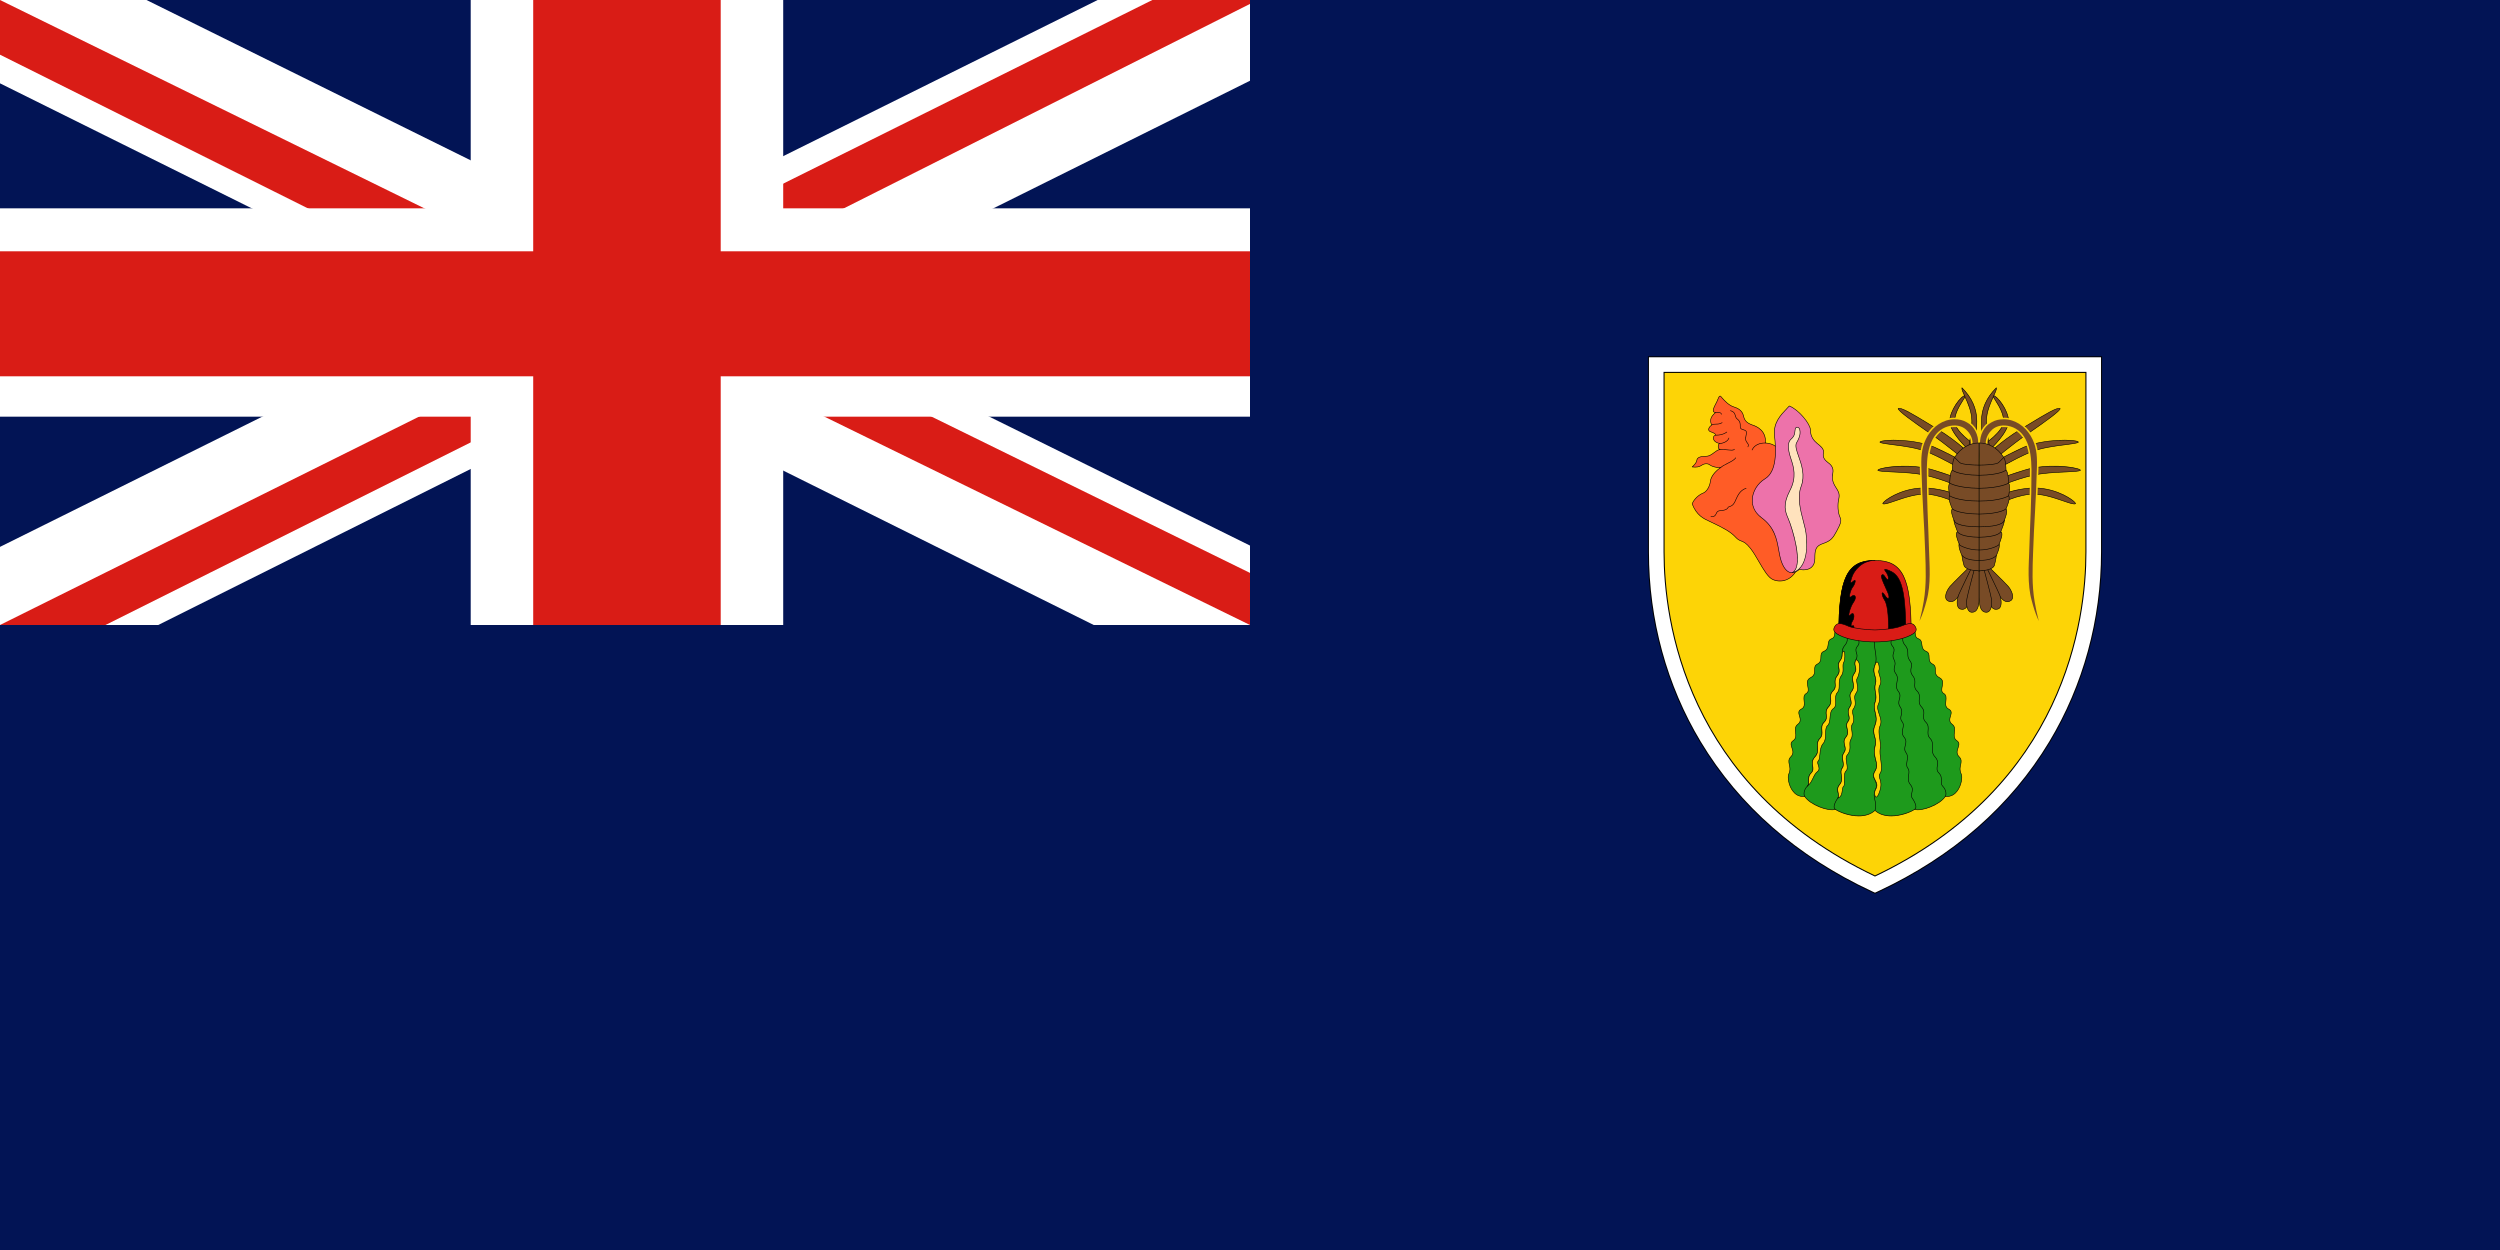 <svg width="240" height="120" viewBox="0 0 240 120" fill="none" xmlns="http://www.w3.org/2000/svg">
<rect width="240" height="120" fill="#021455"/>
<g clip-path="url(#clip0_421_2689)">
<path d="M0 0H120V60H0V0Z" fill="#021455"/>
<path d="M14.062 0L59.812 22.625L105.375 0H120V7.75L75 30.125L120 52.375V60H105L60 37.625L15.188 60H0V52.5L44.812 30.25L0 8V0H14.062Z" fill="white"/>
<path d="M79.5 35.125L120 55V60L69.188 35.125H79.5ZM45 37.625L46.125 42L10.125 60H0L45 37.625ZM120 0V0.375L73.312 23.875L73.688 18.375L110.625 0H120ZM0 0L44.812 22H33.562L0 5.25V0Z" fill="#D91C16"/>
<path d="M45.188 0V60H75.188V0H45.188ZM0 20V40H120V20H0Z" fill="white"/>
<path d="M0 24.125V36.125H120V24.125H0ZM51.188 0V60H69.188V0H51.188Z" fill="#D91C16"/>
</g>
<path d="M201 35V53C201 65 195 77.925 180 84.925C165 77.925 159 65 159 53V35H201Z" fill="#FDD406"/>
<path d="M179.999 85.808L179.661 85.65C172.46 82.29 166.918 77.445 163.189 71.25C159.925 65.828 158.199 59.517 158.199 53V34.2H201.799V53C201.799 59.517 200.074 65.828 196.81 71.25C193.08 77.445 187.538 82.29 180.337 85.65L179.999 85.808ZM159.799 35.8V53C159.799 59.46 161.775 75.354 179.999 84.041C198.223 75.354 200.199 59.46 200.199 53V35.8H159.799Z" fill="black"/>
<path d="M179.999 85.698L179.703 85.56C172.52 82.208 166.993 77.376 163.274 71.199C160.019 65.792 158.299 59.499 158.299 53V34.3H201.699V53C201.699 59.499 199.978 65.792 196.724 71.199C193.005 77.376 187.477 82.208 180.295 85.56L179.999 85.698ZM159.699 35.7V53C159.699 59.484 161.683 75.445 179.999 84.151C198.314 75.445 200.299 59.484 200.299 53V35.7H159.699Z" fill="white"/>
<path d="M172.424 54.825C171.874 55.75 170.949 55.95 170.224 55.65C169.474 55.35 168.799 53.6 168.049 52.65C167.324 51.725 167.124 52.125 166.624 51.575C166.149 51.05 165.399 50.65 164.224 50.1C163.574 49.8 162.899 49.525 162.449 48.375C162.624 47.9 163.099 47.5 163.474 47.35C163.849 47.225 164.149 46.675 164.199 46.2C164.249 45.75 164.649 45.25 165.199 44.875C164.949 44.925 164.424 44.825 164.174 44.65C163.949 44.45 163.574 44.5 163.349 44.675C163.124 44.825 162.849 44.875 162.449 44.825C162.599 44.7 162.874 44.425 162.899 44.175C162.924 43.925 163.224 43.8 163.799 43.8C164.349 43.8 164.724 43.15 165.174 43.15C164.849 43.15 164.924 42.6 165.099 42.575C164.299 42.425 164.399 41.775 164.724 41.775C164.699 41.675 164.599 41.575 164.224 41.45C163.874 41.325 164.049 41 164.324 40.8C164.074 40.3 164.299 39.925 164.699 39.6C164.149 39.575 164.749 38.8 164.899 38.375C165.049 37.975 165.124 37.925 165.299 38.175C165.499 38.4 165.949 38.925 166.474 39.075C166.974 39.225 167.274 39.5 167.374 39.925C167.474 40.375 167.674 40.6 168.224 40.8C168.799 40.975 169.574 41.45 169.474 42.525C169.924 42.55 170.249 42.675 170.524 42.9" fill="#FF5C26"/>
<path d="M170.873 55.806C170.641 55.806 170.416 55.759 170.214 55.676C169.733 55.483 169.297 54.731 168.836 53.935C168.575 53.484 168.304 53.018 168.028 52.667C167.617 52.143 167.382 52.051 167.154 51.963C166.983 51.896 166.822 51.833 166.604 51.594C166.141 51.082 165.435 50.697 164.213 50.125L164.143 50.093C163.513 49.804 162.862 49.504 162.424 48.385C162.421 48.379 162.421 48.372 162.424 48.366C162.601 47.885 163.081 47.478 163.464 47.325C163.842 47.199 164.125 46.642 164.172 46.197C164.219 45.776 164.562 45.302 165.096 44.914C164.821 44.928 164.387 44.833 164.159 44.673C163.938 44.477 163.576 44.533 163.366 44.697C163.129 44.855 162.846 44.903 162.446 44.852C162.435 44.851 162.426 44.843 162.423 44.833C162.42 44.822 162.423 44.811 162.432 44.804C162.501 44.747 162.845 44.447 162.872 44.172C162.899 43.907 163.211 43.773 163.799 43.773C164.079 43.773 164.314 43.598 164.541 43.429C164.709 43.304 164.869 43.184 165.04 43.14C164.972 43.096 164.931 43.016 164.923 42.907C164.915 42.788 164.952 42.652 165.021 42.587C164.605 42.485 164.438 42.233 164.458 42.017C164.471 41.875 164.565 41.769 164.687 41.751C164.654 41.678 164.555 41.59 164.216 41.476C164.058 41.42 164.014 41.328 164.004 41.261C163.984 41.122 164.095 40.939 164.29 40.792C164.087 40.368 164.196 39.994 164.632 39.62C164.556 39.606 164.503 39.573 164.472 39.521C164.378 39.357 164.539 39.047 164.694 38.747C164.767 38.607 164.835 38.475 164.873 38.366C164.958 38.14 165.025 38.007 165.113 37.996C165.174 37.988 165.235 38.035 165.322 38.16L165.344 38.184C165.552 38.418 165.984 38.907 166.482 39.049C166.999 39.204 167.3 39.489 167.401 39.919C167.502 40.374 167.705 40.582 168.234 40.774C168.648 40.9 169.598 41.321 169.504 42.499C169.93 42.528 170.26 42.648 170.542 42.879C170.553 42.889 170.555 42.906 170.546 42.918C170.536 42.929 170.519 42.931 170.507 42.922C170.228 42.694 169.9 42.576 169.473 42.553C169.465 42.552 169.458 42.549 169.453 42.543C169.449 42.538 169.446 42.53 169.447 42.523C169.555 41.363 168.622 40.95 168.216 40.827C167.671 40.628 167.452 40.403 167.348 39.931C167.251 39.522 166.963 39.251 166.467 39.102C165.954 38.955 165.514 38.459 165.302 38.22L165.279 38.194C165.206 38.09 165.156 38.045 165.12 38.05C165.056 38.058 164.986 38.224 164.925 38.385C164.886 38.497 164.816 38.631 164.743 38.772C164.601 39.046 164.441 39.356 164.52 39.493C164.549 39.542 164.608 39.569 164.701 39.573C164.712 39.573 164.722 39.581 164.726 39.592C164.729 39.602 164.726 39.614 164.717 39.622C164.249 40.002 164.136 40.361 164.349 40.788C164.355 40.8 164.351 40.815 164.341 40.822C164.154 40.958 164.041 41.131 164.059 41.254C164.07 41.329 164.128 41.387 164.234 41.424C164.568 41.536 164.718 41.636 164.751 41.769C164.753 41.777 164.751 41.785 164.746 41.792C164.741 41.799 164.733 41.803 164.724 41.803C164.611 41.803 164.524 41.893 164.512 42.022C164.494 42.225 164.669 42.467 165.104 42.548C165.118 42.551 165.127 42.562 165.127 42.576C165.127 42.589 165.117 42.6 165.103 42.602C165.03 42.613 164.968 42.762 164.978 42.903C164.983 42.969 165.011 43.123 165.174 43.123C165.19 43.123 165.202 43.135 165.202 43.15C165.202 43.166 165.19 43.178 165.174 43.178C164.97 43.178 164.777 43.321 164.574 43.473C164.339 43.647 164.097 43.828 163.799 43.828C163.244 43.828 162.95 43.946 162.927 44.178C162.902 44.431 162.636 44.696 162.515 44.805C162.869 44.841 163.123 44.793 163.334 44.652C163.56 44.477 163.953 44.417 164.193 44.63C164.438 44.801 164.957 44.895 165.194 44.848C165.208 44.846 165.22 44.853 165.225 44.865C165.23 44.877 165.226 44.891 165.215 44.898C164.652 45.282 164.274 45.782 164.227 46.203C164.178 46.664 163.88 47.244 163.483 47.376C163.116 47.523 162.653 47.913 162.479 48.375C162.909 49.465 163.548 49.759 164.166 50.043L164.236 50.075C165.465 50.651 166.175 51.038 166.645 51.557C166.854 51.786 167.009 51.847 167.174 51.911C167.398 51.998 167.651 52.097 168.071 52.633C168.35 52.987 168.621 53.455 168.883 53.907C169.32 54.66 169.771 55.439 170.235 55.625C170.908 55.903 171.837 55.759 172.401 54.811C172.408 54.798 172.425 54.794 172.438 54.802C172.452 54.809 172.456 54.826 172.448 54.839C172.037 55.531 171.436 55.806 170.873 55.806Z" fill="black"/>
<path d="M173.799 41.275C173.799 41.875 174.074 42.25 174.424 42.55C174.799 42.85 175.124 43.1 175.049 43.475C174.974 43.875 175.124 44.125 175.449 44.375C175.799 44.625 176.049 44.925 175.949 45.425C175.849 45.925 175.924 46.225 176.124 46.6C176.324 46.975 176.674 47.275 176.524 47.875C176.374 48.475 176.449 49.275 176.649 49.675C176.824 50.05 176.649 50.35 176.299 51.025C175.949 51.675 175.749 51.925 175.024 52.175C174.274 52.4 174.224 52.85 174.224 53.625C174.224 54.425 173.699 54.825 172.724 54.675C171.724 55.5 171.099 54.525 170.849 53.3C170.599 52.075 170.549 50.75 169.074 49.675C167.624 48.575 168.199 46.725 169.424 45.975C170.649 45.25 170.499 43.1 170.349 41.775C170.224 40.45 171.099 39.7 171.774 38.975C172.674 39.325 173.799 40.7 173.799 41.275Z" fill="#ED72AA"/>
<path d="M172.026 55.008C171.945 55.009 171.867 54.995 171.79 54.968C171.36 54.816 171.007 54.21 170.822 53.306C170.79 53.147 170.76 52.984 170.732 52.826C170.536 51.745 170.334 50.627 169.058 49.697C168.465 49.248 168.158 48.623 168.192 47.938C168.231 47.16 168.709 46.381 169.41 45.952C170.573 45.263 170.487 43.24 170.322 41.778C170.208 40.575 170.917 39.834 171.543 39.179C171.614 39.105 171.685 39.03 171.754 38.956C171.762 38.948 171.773 38.946 171.784 38.95C172.686 39.3 173.827 40.693 173.827 41.275C173.827 41.919 174.156 42.284 174.442 42.529L174.466 42.548C174.835 42.843 175.153 43.097 175.076 43.48C175.009 43.841 175.118 44.086 175.466 44.353C175.78 44.577 176.086 44.881 175.976 45.431C175.874 45.94 175.958 46.23 176.148 46.587C176.192 46.67 176.245 46.75 176.296 46.828C176.48 47.111 176.671 47.404 176.551 47.882C176.41 48.446 176.465 49.245 176.674 49.663C176.846 50.032 176.688 50.336 176.374 50.942L176.324 51.038C175.979 51.678 175.778 51.944 175.033 52.201C174.288 52.425 174.252 52.865 174.252 53.625C174.252 54.002 174.139 54.29 173.917 54.481C173.653 54.707 173.255 54.782 172.732 54.704C172.484 54.907 172.247 55.008 172.026 55.008ZM171.781 39.008C171.717 39.077 171.65 39.147 171.582 39.217C170.965 39.863 170.266 40.595 170.377 41.773C170.544 43.249 170.629 45.294 169.438 45.999C168.753 46.419 168.285 47.181 168.247 47.941C168.223 48.412 168.351 49.092 169.091 49.653C170.384 50.596 170.588 51.724 170.786 52.816C170.814 52.974 170.844 53.137 170.876 53.295C171.057 54.179 171.397 54.77 171.809 54.916C172.079 55.012 172.381 54.923 172.707 54.654C172.713 54.649 172.721 54.646 172.728 54.648C173.233 54.726 173.631 54.654 173.881 54.439C174.09 54.26 174.197 53.986 174.197 53.625C174.197 52.862 174.236 52.383 175.016 52.149C175.742 51.899 175.938 51.638 176.275 51.012L176.325 50.916C176.641 50.309 176.785 50.031 176.624 49.687C176.411 49.26 176.354 48.444 176.497 47.868C176.611 47.413 176.428 47.131 176.25 46.858C176.198 46.779 176.145 46.697 176.1 46.613C175.908 46.254 175.818 45.943 175.922 45.42C176.026 44.901 175.733 44.612 175.433 44.398C175.07 44.118 174.951 43.85 175.022 43.47C175.092 43.12 174.786 42.875 174.432 42.591L174.407 42.572C174.111 42.318 173.772 41.942 173.772 41.275C173.772 40.711 172.665 39.363 171.781 39.008Z" fill="black"/>
<path d="M171.675 49.8C171.4 49.15 171.1 48.5 171.825 47.1C172.575 45.675 172.1 44.6 171.875 43.875C171.65 43.175 171.6 42.525 171.875 42.225C172.175 41.95 172.3 41.775 172.325 41.3C172.35 40.85 172.725 41 172.775 41.225C172.825 41.45 172.875 41.825 172.475 42.5C172.075 43.2 173.6 44.9 172.9 46.725C172.425 48 173.05 49.625 173.3 50.75C173.55 51.875 173.7 54.575 172.05 54.975C173.175 54.425 172.125 50.85 171.675 49.8Z" fill="#FFE2BD"/>
<path d="M172.05 55.003C172.039 55.003 172.028 54.996 172.024 54.985C172.02 54.971 172.026 54.957 172.038 54.95C173.163 54.401 172.05 50.744 171.65 49.811C171.65 49.811 171.65 49.811 171.65 49.811L171.635 49.775C171.364 49.135 171.083 48.474 171.801 47.088C172.477 45.804 172.153 44.815 171.916 44.092C171.892 44.02 171.87 43.95 171.849 43.883C171.596 43.098 171.598 42.486 171.855 42.207C172.144 41.942 172.273 41.776 172.298 41.299C172.313 41.027 172.449 40.987 172.508 40.982C172.636 40.973 172.772 41.083 172.802 41.219C172.865 41.501 172.878 41.875 172.499 42.514C172.341 42.79 172.497 43.233 172.694 43.795C172.983 44.621 173.343 45.648 172.926 46.735C172.546 47.754 172.881 49.02 173.149 50.037C173.216 50.288 173.278 50.525 173.327 50.744C173.543 51.717 173.773 54.586 172.057 55.002C172.055 55.002 172.052 55.003 172.05 55.003ZM171.701 49.789C172.101 50.724 173.132 54.077 172.217 54.895C173.701 54.341 173.479 51.68 173.273 50.756C173.225 50.538 173.163 50.302 173.096 50.051C172.826 49.026 172.489 47.751 172.874 46.716C173.284 45.648 172.928 44.63 172.642 43.813C172.44 43.238 172.281 42.784 172.451 42.487C172.821 41.864 172.809 41.502 172.748 41.231C172.724 41.121 172.613 41.028 172.512 41.037C172.42 41.044 172.362 41.141 172.353 41.302C172.327 41.797 172.186 41.978 171.894 42.246C171.653 42.509 171.655 43.1 171.901 43.867C171.922 43.934 171.945 44.003 171.969 44.075C172.208 44.807 172.536 45.809 171.85 47.113C171.144 48.476 171.419 49.126 171.685 49.754L171.701 49.789Z" fill="black"/>
<path d="M164.351 49.637C164.317 49.637 164.282 49.634 164.245 49.627C164.23 49.624 164.221 49.61 164.223 49.595C164.226 49.581 164.241 49.571 164.255 49.573C164.531 49.623 164.663 49.46 164.725 49.314C164.804 49.13 164.862 49.024 165.122 48.998C165.355 48.998 165.756 48.927 165.851 48.738C165.884 48.649 165.959 48.625 166.046 48.598C166.17 48.559 166.34 48.505 166.501 48.212C166.535 48.14 166.569 48.066 166.602 47.99C166.81 47.526 167.024 47.047 167.616 46.849C167.631 46.844 167.646 46.852 167.651 46.867C167.656 46.881 167.648 46.897 167.634 46.901C167.065 47.091 166.855 47.56 166.652 48.013C166.619 48.088 166.585 48.163 166.55 48.237C166.378 48.55 166.196 48.608 166.062 48.65C165.98 48.676 165.926 48.693 165.901 48.76C165.793 48.975 165.378 49.053 165.125 49.053C164.897 49.076 164.851 49.161 164.775 49.336C164.691 49.533 164.543 49.637 164.351 49.637ZM165.2 44.903C165.193 44.903 165.186 44.9 165.18 44.894C165.17 44.883 165.17 44.865 165.181 44.855C165.337 44.711 165.595 44.58 165.845 44.454C166.163 44.293 166.493 44.127 166.601 43.937C166.609 43.923 166.626 43.919 166.639 43.926C166.652 43.934 166.657 43.951 166.649 43.964C166.532 44.169 166.195 44.339 165.87 44.503C165.623 44.628 165.369 44.756 165.219 44.895C165.214 44.9 165.207 44.903 165.2 44.903ZM166.221 43.243C166.103 43.243 165.961 43.228 165.803 43.212C165.592 43.191 165.374 43.169 165.177 43.178C165.176 43.178 165.176 43.178 165.175 43.178C165.161 43.178 165.148 43.166 165.148 43.151C165.147 43.136 165.159 43.123 165.174 43.123C165.374 43.113 165.605 43.137 165.809 43.157C166.125 43.19 166.422 43.22 166.476 43.113C166.482 43.099 166.499 43.094 166.513 43.101C166.526 43.107 166.532 43.124 166.525 43.138C166.485 43.218 166.375 43.243 166.221 43.243ZM168.2 43.228C168.196 43.228 168.192 43.227 168.189 43.225C168.175 43.219 168.169 43.202 168.175 43.189C168.321 42.873 168.664 42.498 169.475 42.498C169.49 42.498 169.503 42.51 169.503 42.525C169.503 42.54 169.49 42.553 169.475 42.553C168.856 42.553 168.424 42.781 168.225 43.212C168.221 43.222 168.211 43.228 168.2 43.228ZM167.8 42.928C167.796 42.928 167.791 42.927 167.787 42.924C167.774 42.917 167.769 42.901 167.776 42.887C167.863 42.724 167.799 42.639 167.71 42.522C167.613 42.393 167.492 42.232 167.574 41.918L167.579 41.889C167.674 41.417 167.684 41.367 167.268 41.252C167.034 41.187 167.035 41.03 167.035 40.865C167.036 40.676 167.037 40.462 166.758 40.247C166.632 40.152 166.598 40.028 166.564 39.908C166.513 39.725 166.465 39.553 166.118 39.452C166.103 39.447 166.095 39.432 166.099 39.417C166.103 39.403 166.119 39.395 166.133 39.399C166.51 39.509 166.567 39.713 166.617 39.893C166.65 40.009 166.68 40.12 166.792 40.203C167.092 40.435 167.091 40.673 167.09 40.865C167.089 41.034 167.089 41.145 167.283 41.199C167.748 41.328 167.728 41.426 167.633 41.9L167.627 41.931C167.552 42.22 167.659 42.363 167.754 42.489C167.844 42.607 167.928 42.719 167.824 42.913C167.82 42.922 167.81 42.928 167.8 42.928ZM165.1 42.603C165.085 42.603 165.073 42.59 165.073 42.575C165.073 42.56 165.085 42.548 165.1 42.548C165.346 42.548 165.854 42.374 165.949 42.043C165.953 42.028 165.969 42.02 165.983 42.024C165.997 42.028 166.006 42.043 166.002 42.058C165.898 42.421 165.368 42.603 165.1 42.603ZM164.725 41.803C164.71 41.803 164.698 41.79 164.698 41.775C164.698 41.76 164.71 41.748 164.725 41.748C165.053 41.748 165.406 41.712 165.759 41.453C165.771 41.444 165.788 41.447 165.797 41.459C165.806 41.471 165.804 41.488 165.791 41.497C165.426 41.766 165.063 41.803 164.725 41.803ZM164.325 40.828C164.317 40.828 164.309 40.824 164.304 40.817C164.294 40.805 164.296 40.788 164.308 40.779C164.418 40.693 164.566 40.691 164.723 40.689C164.905 40.687 165.113 40.684 165.31 40.552C165.323 40.544 165.34 40.547 165.348 40.56C165.356 40.572 165.353 40.59 165.34 40.598C165.13 40.739 164.914 40.742 164.723 40.744C164.57 40.746 164.437 40.748 164.342 40.822C164.337 40.826 164.331 40.828 164.325 40.828ZM165.25 39.803C165.235 39.803 165.223 39.79 165.223 39.775C165.223 39.739 165.212 39.71 165.188 39.688C165.112 39.614 164.924 39.621 164.786 39.626C164.754 39.627 164.725 39.628 164.7 39.628C164.685 39.628 164.673 39.615 164.673 39.6C164.673 39.585 164.685 39.573 164.7 39.573C164.725 39.573 164.753 39.572 164.784 39.571C164.931 39.566 165.133 39.558 165.227 39.649C165.261 39.681 165.278 39.724 165.278 39.775C165.278 39.79 165.265 39.803 165.25 39.803Z" fill="black"/>
<path d="M188.623 44.175C188.623 44.175 186.873 42.7 185.423 41.7C183.973 40.7 182.223 39.475 182.223 39.225C182.498 39.025 183.973 39.975 185.998 41.2C188.048 42.45 189.198 43.675 189.198 43.675L188.623 44.175ZM188.498 45.175C188.498 45.175 186.798 44.15 185.123 43.425C183.373 42.7 180.748 42.7 180.473 42.45C180.473 42.2 183.523 42.05 185.698 42.925C187.923 43.95 189.073 44.675 189.073 44.675L188.498 45.175ZM188.473 46.875C188.473 46.875 186.623 46.025 184.823 45.625C183.073 45.225 180.573 45.375 180.273 45.15C180.273 44.9 183.373 44.4 185.698 45.15C188.048 45.875 189.048 46.375 189.048 46.375L188.473 46.875ZM188.373 48.6C188.373 48.6 186.973 47.65 185.123 47.45C183.373 47.275 181.048 48.6 180.748 48.35C180.748 48.1 182.773 46.625 185.298 46.875C187.773 47.125 188.948 48.1 188.948 48.1L188.373 48.6ZM188.948 43.15C188.948 43.15 187.173 41.525 187.173 40.425C187.173 39.45 188.248 37.95 188.723 37.95C188.473 38.45 187.648 39.45 187.648 40.425C187.648 41.425 189.523 42.65 189.523 42.65L188.948 43.15Z" fill="#784B26"/>
<path d="M188.374 48.628C188.368 48.628 188.363 48.626 188.358 48.623C188.344 48.613 186.942 47.674 185.121 47.477C184.08 47.373 182.841 47.801 181.935 48.113C181.289 48.335 180.863 48.482 180.731 48.371C180.725 48.366 180.721 48.358 180.721 48.35C180.721 48.298 180.78 48.218 180.896 48.113C181.335 47.715 183.086 46.629 185.301 46.848C187.756 47.096 188.954 48.069 188.966 48.079C188.972 48.084 188.976 48.092 188.976 48.1C188.976 48.108 188.973 48.116 188.967 48.121L188.392 48.621C188.387 48.625 188.38 48.628 188.374 48.628ZM184.789 47.407C184.903 47.407 185.016 47.412 185.126 47.423C186.851 47.609 188.202 48.456 188.371 48.566L188.905 48.101C188.72 47.961 187.537 47.129 185.296 46.903C183.102 46.684 181.367 47.76 180.932 48.154C180.833 48.244 180.789 48.306 180.779 48.337C180.907 48.408 181.377 48.247 181.917 48.061C182.732 47.78 183.817 47.407 184.789 47.407ZM188.474 46.903C188.47 46.903 188.466 46.902 188.462 46.9C188.444 46.892 186.594 46.047 184.818 45.652C183.853 45.432 182.678 45.379 181.733 45.337C180.958 45.303 180.398 45.278 180.257 45.172C180.25 45.167 180.246 45.159 180.246 45.15C180.246 45.125 180.262 45.101 180.294 45.078C180.673 44.802 183.529 44.422 185.707 45.124C188.032 45.841 189.051 46.346 189.061 46.35C189.069 46.355 189.075 46.362 189.076 46.372C189.077 46.381 189.074 46.39 189.067 46.396L188.492 46.896C188.487 46.9 188.48 46.903 188.474 46.903ZM180.307 45.139C180.464 45.226 181.028 45.251 181.736 45.282C182.683 45.325 183.861 45.377 184.83 45.598C186.523 45.975 188.282 46.758 188.469 46.843L188.999 46.382C188.797 46.286 187.765 45.816 185.69 45.176C183.525 44.478 180.66 44.879 180.326 45.122C180.317 45.129 180.311 45.135 180.307 45.139ZM188.499 45.203C188.494 45.203 188.489 45.201 188.484 45.199C188.467 45.188 186.767 44.166 185.113 43.45C184.058 43.013 182.694 42.842 181.698 42.717C181.043 42.635 180.57 42.575 180.455 42.471C180.449 42.465 180.446 42.458 180.446 42.45C180.446 42.426 180.461 42.404 180.49 42.384C180.839 42.148 183.689 42.087 185.709 42.9C187.911 43.914 189.077 44.645 189.088 44.652C189.096 44.657 189.1 44.664 189.101 44.673C189.102 44.682 189.098 44.69 189.092 44.696L188.517 45.196C188.512 45.2 188.505 45.203 188.499 45.203ZM180.507 42.441C180.635 42.528 181.11 42.587 181.704 42.662C182.704 42.788 184.072 42.96 185.134 43.4C186.703 44.079 188.312 45.032 188.496 45.141L189.027 44.679C188.828 44.556 187.685 43.87 185.687 42.95C183.594 42.108 180.812 42.232 180.52 42.43C180.514 42.434 180.51 42.438 180.507 42.441ZM188.624 44.203C188.617 44.203 188.611 44.2 188.606 44.196C188.588 44.181 186.84 42.711 185.408 41.723C183.425 40.355 182.196 39.46 182.196 39.225C182.196 39.216 182.2 39.208 182.207 39.203C182.464 39.017 183.585 39.7 185.283 40.733C185.517 40.876 185.761 41.024 186.013 41.177C188.043 42.414 189.207 43.644 189.219 43.656C189.224 43.662 189.227 43.669 189.226 43.676C189.226 43.684 189.222 43.691 189.217 43.696L188.642 44.196C188.637 44.2 188.63 44.203 188.624 44.203ZM182.253 39.239C182.325 39.53 184.422 40.976 185.439 41.678C186.795 42.613 188.434 43.98 188.623 44.139L189.159 43.673C188.998 43.507 187.863 42.369 185.984 41.224C185.732 41.071 185.488 40.923 185.254 40.78C183.725 39.849 182.51 39.109 182.253 39.239ZM188.949 43.178C188.942 43.178 188.935 43.175 188.93 43.17C188.857 43.104 187.146 41.525 187.146 40.425C187.146 39.468 188.208 37.923 188.724 37.923C188.733 37.923 188.742 37.928 188.747 37.936C188.752 37.944 188.753 37.954 188.748 37.962C188.687 38.086 188.592 38.237 188.481 38.413C188.142 38.954 187.676 39.696 187.676 40.425C187.676 41.399 189.52 42.615 189.539 42.627C189.546 42.632 189.55 42.64 189.551 42.648C189.552 42.657 189.548 42.665 189.542 42.671L188.967 43.171C188.962 43.175 188.955 43.178 188.949 43.178ZM188.676 37.983C188.209 38.079 187.201 39.486 187.201 40.425C187.201 41.442 188.763 42.938 188.949 43.113L189.478 42.653C189.228 42.485 187.621 41.37 187.621 40.425C187.621 39.68 188.091 38.931 188.435 38.383C188.531 38.23 188.616 38.095 188.676 37.983Z" fill="black"/>
<path d="M188.949 43.15C188.949 43.15 189.299 41.525 189.299 40.425C189.299 38.95 188.249 37.6 188.349 37.225C188.724 37.6 189.774 38.7 189.774 40.425C189.774 41.925 189.524 42.65 189.524 42.65L188.949 43.15Z" fill="#784B26"/>
<path d="M188.949 43.178C188.944 43.178 188.939 43.176 188.935 43.174C188.924 43.168 188.919 43.156 188.922 43.145C188.925 43.128 189.271 41.51 189.271 40.425C189.271 39.528 188.882 38.682 188.598 38.064C188.414 37.663 188.281 37.373 188.322 37.218C188.325 37.209 188.332 37.201 188.341 37.199C188.352 37.196 188.361 37.199 188.368 37.206C189.319 38.157 189.801 39.24 189.801 40.425C189.801 41.913 189.552 42.652 189.55 42.659C189.548 42.664 189.545 42.668 189.542 42.671L188.967 43.171C188.961 43.175 188.955 43.178 188.949 43.178ZM188.369 37.285C188.371 37.437 188.495 37.708 188.648 38.041C188.934 38.663 189.326 39.516 189.326 40.425C189.326 41.377 189.062 42.735 188.992 43.076L189.5 42.634C189.525 42.557 189.746 41.827 189.746 40.425C189.746 39.272 189.283 38.216 188.369 37.285Z" fill="black"/>
<path d="M189.373 42.625C189.373 42.15 189.198 41.725 188.898 41.4C188.498 40.925 187.898 40.775 187.273 40.875C186.523 41 185.923 41.45 185.548 42.15C185.048 43.075 184.998 44.075 184.973 45.05C184.973 48.425 185.098 49.8 185.198 53.125C185.223 54.1 185.398 56.1 184.948 57.675C184.773 58.35 184.573 58.975 184.273 59.625C184.473 58.8 184.573 58.375 184.673 57.75C184.948 56.125 184.873 54.6 184.823 53.1C184.723 50.025 184.548 48.45 184.448 44.725C184.423 43.6 184.523 42.75 185.048 41.85C185.598 40.925 186.548 40.25 187.623 40.25C188.073 40.25 188.448 40.325 188.823 40.55C189.573 40.95 189.923 41.775 189.923 42.6L189.373 42.625Z" fill="#784B26"/>
<path d="M184.273 59.775C184.257 59.775 184.24 59.773 184.224 59.767C184.151 59.742 184.109 59.665 184.127 59.59C184.325 58.775 184.424 58.355 184.525 57.727C184.78 56.219 184.731 54.783 184.683 53.394L184.673 53.105C184.628 51.727 184.569 50.667 184.507 49.545C184.431 48.188 184.353 46.785 184.298 44.729C184.273 43.604 184.368 42.718 184.919 41.775C185.533 40.742 186.569 40.1 187.623 40.1C188.136 40.1 188.53 40.2 188.9 40.422C189.632 40.812 190.073 41.628 190.073 42.6C190.073 42.681 190.01 42.746 189.93 42.75L189.38 42.775C189.34 42.777 189.299 42.762 189.269 42.734C189.24 42.706 189.223 42.666 189.223 42.625C189.223 42.199 189.072 41.81 188.788 41.502C188.443 41.093 187.915 40.924 187.297 41.023C186.597 41.14 186.038 41.554 185.68 42.221C185.21 43.092 185.15 44.019 185.123 45.054C185.123 47.29 185.179 48.676 185.245 50.281C185.277 51.089 185.314 52.004 185.348 53.121C185.352 53.267 185.359 53.435 185.367 53.621C185.412 54.709 185.482 56.354 185.092 57.717C184.891 58.491 184.68 59.1 184.409 59.688C184.384 59.743 184.33 59.775 184.273 59.775ZM187.623 40.4C186.674 40.4 185.737 40.985 185.177 41.927C184.663 42.808 184.574 43.65 184.598 44.722C184.653 46.772 184.731 48.173 184.806 49.528C184.869 50.652 184.928 51.714 184.973 53.096L184.983 53.383C185.026 54.63 185.07 55.913 184.897 57.26C185.167 56.021 185.108 54.603 185.067 53.633C185.059 53.446 185.052 53.276 185.048 53.129C185.015 52.015 184.978 51.1 184.945 50.293C184.88 48.685 184.823 47.296 184.823 45.05C184.851 43.972 184.914 43.007 185.416 42.079C185.813 41.338 186.464 40.858 187.248 40.727C187.976 40.611 188.602 40.816 189.013 41.304C189.31 41.626 189.484 42.027 189.517 42.469L189.77 42.457C189.73 41.661 189.356 41.004 188.753 40.683C188.42 40.484 188.085 40.4 187.623 40.4Z" fill="#FDD406"/>
<path d="M189.373 42.625C189.373 42.15 189.198 41.725 188.898 41.4C188.498 40.925 187.898 40.775 187.273 40.875C186.523 41 185.923 41.45 185.548 42.15C185.048 43.075 184.998 44.075 184.973 45.05C184.973 48.425 185.098 49.8 185.198 53.125C185.223 54.1 185.398 56.1 184.948 57.675C184.773 58.35 184.573 58.975 184.273 59.625C184.473 58.8 184.573 58.375 184.673 57.75C184.948 56.125 184.873 54.6 184.823 53.1C184.723 50.025 184.548 48.45 184.448 44.725C184.423 43.6 184.523 42.75 185.048 41.85C185.598 40.925 186.548 40.25 187.623 40.25C188.073 40.25 188.448 40.325 188.823 40.55C189.573 40.95 189.923 41.775 189.923 42.6L189.373 42.625Z" fill="#784B26"/>
<path d="M189.523 54.675C189.523 54.675 188.823 55.925 188.298 56.825C187.773 57.725 187.348 57.925 186.948 57.65C186.573 57.375 186.898 56.65 187.198 56.3C187.498 55.95 189.173 54.325 189.173 54.325L189.523 54.675Z" fill="#784B26"/>
<path d="M187.283 57.792C187.165 57.792 187.048 57.752 186.933 57.673C186.831 57.599 186.772 57.491 186.756 57.352C186.718 57.017 186.939 56.56 187.177 56.282C187.475 55.935 189.137 54.322 189.154 54.305C189.165 54.295 189.182 54.295 189.193 54.306L189.543 54.656C189.551 54.664 189.553 54.678 189.547 54.689C189.54 54.701 188.841 55.949 188.322 56.839C187.991 57.407 187.689 57.714 187.399 57.779C187.36 57.788 187.321 57.792 187.283 57.792ZM189.173 54.364C188.985 54.546 187.497 55.993 187.219 56.318C186.994 56.581 186.775 57.03 186.811 57.346C186.825 57.469 186.877 57.564 186.964 57.628C187.106 57.725 187.244 57.757 187.387 57.725C187.661 57.664 187.951 57.365 188.274 56.811C188.759 55.98 189.401 54.837 189.489 54.68L189.173 54.364Z" fill="black"/>
<path d="M189.698 54.775C189.698 54.775 189.423 56.2 189.198 57.225C188.998 58.25 188.648 58.6 188.223 58.475C187.773 58.375 187.848 57.55 188.023 57.125C188.198 56.7 189.248 54.55 189.248 54.55L189.698 54.775Z" fill="#784B26"/>
<path d="M188.383 58.527C188.329 58.527 188.273 58.519 188.216 58.502C188.101 58.476 188.01 58.403 187.949 58.286C187.782 57.966 187.877 57.408 187.998 57.115C188.172 56.694 189.214 54.56 189.224 54.538C189.227 54.532 189.233 54.526 189.24 54.524C189.247 54.522 189.254 54.522 189.261 54.526L189.711 54.751C189.722 54.756 189.728 54.768 189.726 54.78C189.723 54.795 189.448 56.218 189.226 57.231C189.098 57.885 188.902 58.296 188.643 58.453C188.562 58.502 188.476 58.527 188.383 58.527ZM189.261 54.587C189.144 54.829 188.212 56.741 188.049 57.136C187.911 57.472 187.854 57.984 187.998 58.26C188.051 58.363 188.129 58.426 188.23 58.448C188.371 58.49 188.501 58.476 188.615 58.406C188.86 58.257 189.047 57.858 189.172 57.22C189.38 56.273 189.633 54.969 189.668 54.791L189.261 54.587Z" fill="black"/>
<path d="M189.999 54.825V57.325C189.999 58.375 189.749 58.8 189.274 58.775C188.824 58.75 188.724 57.95 188.824 57.475C188.899 57.025 189.524 54.7 189.524 54.7L189.999 54.825Z" fill="#784B26"/>
<path d="M189.312 58.804C189.299 58.804 189.286 58.803 189.273 58.803C189.152 58.796 189.049 58.737 188.965 58.629C188.763 58.365 188.721 57.832 188.797 57.47C188.872 57.025 189.491 54.716 189.498 54.693C189.502 54.679 189.517 54.67 189.531 54.674L190.006 54.799C190.018 54.802 190.027 54.813 190.027 54.825V57.325C190.027 58.013 189.92 58.448 189.7 58.657C189.597 58.754 189.467 58.804 189.312 58.804ZM189.544 54.734C189.474 54.992 188.921 57.062 188.851 57.48C188.777 57.831 188.816 58.344 189.009 58.596C189.082 58.691 189.172 58.742 189.276 58.748C189.435 58.756 189.56 58.713 189.662 58.617C189.87 58.419 189.972 57.996 189.972 57.325V54.846L189.544 54.734Z" fill="black"/>
<path d="M191.375 44.175C191.375 44.175 193.125 42.7 194.575 41.7C196.025 40.7 197.775 39.475 197.775 39.225C197.5 39.025 196.025 39.975 194 41.2C191.95 42.45 190.8 43.675 190.8 43.675L191.375 44.175ZM191.5 45.175C191.5 45.175 193.2 44.15 194.875 43.425C196.625 42.7 199.25 42.7 199.525 42.45C199.525 42.2 196.475 42.05 194.3 42.925C192.075 43.95 190.925 44.675 190.925 44.675L191.5 45.175ZM191.525 46.875C191.525 46.875 193.375 46.025 195.175 45.625C196.925 45.225 199.425 45.375 199.725 45.15C199.725 44.9 196.625 44.4 194.3 45.15C191.95 45.875 190.95 46.375 190.95 46.375L191.525 46.875ZM191.625 48.6C191.625 48.6 193.025 47.65 194.875 47.45C196.625 47.275 198.95 48.6 199.25 48.35C199.25 48.1 197.225 46.625 194.7 46.875C192.225 47.125 191.05 48.1 191.05 48.1L191.625 48.6ZM191.05 43.15C191.05 43.15 192.825 41.525 192.825 40.425C192.825 39.45 191.75 37.95 191.275 37.95C191.525 38.45 192.35 39.45 192.35 40.425C192.35 41.425 190.475 42.65 190.475 42.65L191.05 43.15Z" fill="#784B26"/>
<path d="M191.625 48.628C191.618 48.628 191.612 48.625 191.607 48.621L191.032 48.121C191.025 48.116 191.022 48.108 191.022 48.1C191.022 48.092 191.026 48.084 191.032 48.079C191.044 48.069 192.242 47.096 194.697 46.848C196.912 46.628 198.664 47.715 199.103 48.113C199.218 48.218 199.277 48.298 199.277 48.35C199.277 48.358 199.274 48.366 199.267 48.371C199.134 48.482 198.708 48.335 198.063 48.113C197.157 47.801 195.915 47.374 194.877 47.477C193.056 47.674 191.654 48.613 191.64 48.623C191.635 48.626 191.63 48.628 191.625 48.628ZM191.093 48.101L191.627 48.566C191.796 48.456 193.147 47.609 194.872 47.423C195.921 47.318 197.17 47.747 198.081 48.061C198.622 48.247 199.091 48.408 199.22 48.337C199.209 48.306 199.165 48.244 199.066 48.154C198.631 47.76 196.895 46.685 194.702 46.903C192.462 47.129 191.278 47.961 191.093 48.101ZM191.525 46.903C191.518 46.903 191.512 46.9 191.507 46.896L190.932 46.396C190.925 46.39 190.921 46.381 190.922 46.372C190.924 46.362 190.929 46.355 190.937 46.35C190.947 46.346 191.966 45.841 194.291 45.124C196.469 44.421 199.325 44.801 199.704 45.078C199.737 45.101 199.752 45.125 199.752 45.15C199.752 45.159 199.748 45.167 199.741 45.172C199.6 45.278 199.04 45.303 198.265 45.337C197.32 45.379 196.145 45.432 195.181 45.652C193.404 46.047 191.555 46.892 191.536 46.9C191.532 46.902 191.529 46.903 191.525 46.903ZM190.999 46.382L191.529 46.843C191.716 46.758 193.475 45.975 195.169 45.598C196.138 45.377 197.316 45.325 198.263 45.282C198.97 45.251 199.535 45.226 199.691 45.139C199.687 45.135 199.681 45.129 199.672 45.122C199.339 44.879 196.474 44.478 194.308 45.176C192.233 45.816 191.201 46.286 190.999 46.382ZM191.5 45.203C191.493 45.203 191.487 45.2 191.482 45.196L190.907 44.696C190.9 44.69 190.897 44.682 190.897 44.673C190.898 44.664 190.903 44.657 190.91 44.652C190.922 44.645 192.087 43.914 194.288 42.9C196.309 42.087 199.159 42.148 199.509 42.384C199.538 42.404 199.552 42.426 199.552 42.45C199.552 42.458 199.549 42.465 199.543 42.471C199.428 42.575 198.955 42.635 198.301 42.717C197.305 42.842 195.94 43.013 194.885 43.45C193.232 44.166 191.531 45.188 191.514 45.199C191.509 45.201 191.505 45.203 191.5 45.203ZM190.971 44.679L191.503 45.141C191.686 45.032 193.296 44.079 194.864 43.4C195.926 42.96 197.295 42.788 198.294 42.662C198.889 42.587 199.364 42.528 199.492 42.441C199.489 42.438 199.484 42.434 199.478 42.43C199.186 42.232 196.405 42.108 194.31 42.951C192.313 43.87 191.171 44.556 190.971 44.679ZM191.375 44.203C191.368 44.203 191.362 44.2 191.357 44.196L190.782 43.696C190.776 43.691 190.773 43.684 190.772 43.676C190.772 43.669 190.774 43.662 190.78 43.656C190.791 43.644 191.956 42.414 193.985 41.177C194.238 41.024 194.482 40.876 194.715 40.733C196.413 39.7 197.535 39.017 197.791 39.203C197.798 39.208 197.802 39.216 197.802 39.225C197.802 39.46 196.573 40.355 194.59 41.723C193.158 42.711 191.41 44.181 191.392 44.196C191.387 44.2 191.381 44.203 191.375 44.203ZM190.84 43.673L191.375 44.139C191.565 43.98 193.203 42.613 194.559 41.678C195.576 40.976 197.673 39.53 197.745 39.239C197.487 39.109 196.274 39.849 194.744 40.78C194.51 40.923 194.266 41.071 194.014 41.224C192.135 42.369 191.001 43.507 190.84 43.673ZM191.05 43.178C191.043 43.178 191.037 43.175 191.032 43.171L190.457 42.671C190.45 42.665 190.447 42.657 190.447 42.648C190.448 42.64 190.452 42.632 190.46 42.627C190.478 42.615 192.322 41.399 192.322 40.425C192.322 39.696 191.857 38.954 191.517 38.413C191.407 38.237 191.312 38.086 191.25 37.962C191.246 37.954 191.246 37.944 191.251 37.936C191.256 37.928 191.265 37.923 191.275 37.923C191.79 37.923 192.852 39.468 192.852 40.425C192.852 41.525 191.141 43.104 191.068 43.17C191.063 43.175 191.056 43.178 191.05 43.178ZM190.52 42.653L191.049 43.113C191.235 42.938 192.797 41.441 192.797 40.425C192.797 39.486 191.79 38.079 191.323 37.983C191.383 38.095 191.467 38.23 191.563 38.383C191.907 38.931 192.377 39.68 192.377 40.425C192.377 41.37 190.771 42.485 190.52 42.653Z" fill="black"/>
<path d="M191.048 43.15C191.048 43.15 190.698 41.525 190.698 40.425C190.698 38.95 191.748 37.6 191.648 37.225C191.273 37.6 190.223 38.7 190.223 40.425C190.223 41.925 190.473 42.65 190.473 42.65L191.048 43.15Z" fill="#784B26"/>
<path d="M191.048 43.178C191.041 43.178 191.035 43.176 191.03 43.171L190.455 42.671C190.451 42.668 190.448 42.664 190.447 42.659C190.444 42.652 190.195 41.913 190.195 40.425C190.195 39.24 190.678 38.157 191.628 37.206C191.635 37.199 191.645 37.197 191.655 37.199C191.664 37.201 191.672 37.209 191.674 37.218C191.716 37.373 191.583 37.663 191.398 38.064C191.114 38.682 190.725 39.529 190.725 40.425C190.725 41.51 191.071 43.129 191.075 43.145C191.077 43.156 191.072 43.168 191.062 43.174C191.057 43.177 191.053 43.178 191.048 43.178ZM190.497 42.635L191.004 43.076C190.935 42.735 190.67 41.377 190.67 40.425C190.67 39.517 191.062 38.664 191.348 38.041C191.501 37.708 191.626 37.437 191.627 37.285C190.713 38.216 190.25 39.272 190.25 40.425C190.25 41.827 190.472 42.557 190.497 42.635Z" fill="black"/>
<path d="M190.624 42.625C190.624 42.15 190.799 41.725 191.099 41.4C191.499 40.925 192.099 40.775 192.724 40.875C193.474 41 194.074 41.45 194.449 42.15C194.949 43.075 194.999 44.075 195.024 45.05C195.024 48.425 194.899 49.8 194.799 53.125C194.774 54.1 194.599 56.1 195.049 57.675C195.224 58.35 195.424 58.975 195.724 59.625C195.524 58.8 195.424 58.375 195.324 57.75C195.049 56.125 195.124 54.6 195.174 53.1C195.274 50.025 195.449 48.45 195.549 44.725C195.574 43.6 195.474 42.75 194.949 41.85C194.399 40.925 193.449 40.25 192.374 40.25C191.924 40.25 191.549 40.325 191.174 40.55C190.424 40.95 190.074 41.775 190.074 42.6L190.624 42.625Z" fill="#784B26"/>
<path d="M195.724 59.775C195.667 59.775 195.613 59.743 195.588 59.688C195.316 59.1 195.105 58.491 194.904 57.713C194.515 56.354 194.585 54.709 194.63 53.621C194.638 53.435 194.645 53.267 194.649 53.121C194.682 52.004 194.72 51.089 194.752 50.281C194.818 48.676 194.874 47.29 194.874 45.05C194.847 44.019 194.787 43.092 194.317 42.222C193.959 41.554 193.4 41.14 192.699 41.023C192.083 40.925 191.554 41.093 191.213 41.497C190.924 41.81 190.774 42.199 190.774 42.625C190.774 42.666 190.757 42.706 190.728 42.734C190.698 42.762 190.657 42.777 190.617 42.775L190.067 42.75C189.987 42.746 189.924 42.681 189.924 42.6C189.924 41.628 190.365 40.812 191.103 40.418C191.467 40.2 191.861 40.1 192.374 40.1C193.428 40.1 194.464 40.742 195.078 41.774C195.629 42.718 195.724 43.604 195.699 44.729C195.644 46.785 195.565 48.188 195.49 49.545C195.428 50.667 195.369 51.727 195.324 53.105L195.314 53.394C195.266 54.783 195.217 56.219 195.472 57.725C195.572 58.355 195.672 58.775 195.87 59.59C195.888 59.665 195.846 59.742 195.773 59.767C195.757 59.773 195.74 59.775 195.724 59.775ZM192.359 40.696C192.485 40.696 192.614 40.706 192.747 40.727C193.533 40.858 194.184 41.338 194.581 42.08C195.083 43.007 195.146 43.972 195.174 45.047C195.174 47.296 195.117 48.685 195.052 50.293C195.019 51.1 194.982 52.015 194.949 53.13C194.945 53.276 194.938 53.446 194.93 53.633C194.889 54.604 194.829 56.024 195.1 57.262C194.927 55.915 194.971 54.63 195.014 53.383L195.024 53.095C195.069 51.714 195.128 50.652 195.19 49.528C195.266 48.173 195.344 46.772 195.399 44.721C195.423 43.65 195.334 42.808 194.819 41.926C194.26 40.985 193.323 40.4 192.374 40.4C191.912 40.4 191.577 40.484 191.251 40.679C190.642 41.004 190.267 41.661 190.227 42.457L190.48 42.469C190.513 42.027 190.687 41.625 190.989 41.299C191.321 40.904 191.799 40.696 192.359 40.696Z" fill="#FDD406"/>
<path d="M190.624 42.625C190.624 42.15 190.799 41.725 191.099 41.4C191.499 40.925 192.099 40.775 192.724 40.875C193.474 41 194.074 41.45 194.449 42.15C194.949 43.075 194.999 44.075 195.024 45.05C195.024 48.425 194.899 49.8 194.799 53.125C194.774 54.1 194.599 56.1 195.049 57.675C195.224 58.35 195.424 58.975 195.724 59.625C195.524 58.8 195.424 58.375 195.324 57.75C195.049 56.125 195.124 54.6 195.174 53.1C195.274 50.025 195.449 48.45 195.549 44.725C195.574 43.6 195.474 42.75 194.949 41.85C194.399 40.925 193.449 40.25 192.374 40.25C191.924 40.25 191.549 40.325 191.174 40.55C190.424 40.95 190.074 41.775 190.074 42.6L190.624 42.625Z" fill="#784B26"/>
<path d="M190.473 54.675C190.473 54.675 191.173 55.925 191.698 56.825C192.223 57.725 192.648 57.925 193.048 57.65C193.423 57.375 193.098 56.65 192.798 56.3C192.498 55.95 190.823 54.325 190.823 54.325L190.473 54.675Z" fill="#784B26"/>
<path d="M192.713 57.792C192.674 57.792 192.636 57.788 192.597 57.779C192.307 57.714 192.005 57.407 191.674 56.839C191.155 55.949 190.456 54.701 190.449 54.689C190.443 54.678 190.445 54.664 190.453 54.656L190.803 54.306C190.814 54.295 190.831 54.295 190.842 54.305C190.859 54.322 192.521 55.935 192.819 56.282C193.057 56.56 193.278 57.017 193.24 57.352C193.224 57.491 193.165 57.599 193.064 57.672C192.948 57.752 192.831 57.792 192.713 57.792ZM190.507 54.68C190.595 54.837 191.237 55.98 191.722 56.811C192.045 57.365 192.335 57.664 192.609 57.725C192.751 57.757 192.89 57.725 193.032 57.627C193.119 57.564 193.171 57.469 193.185 57.346C193.221 57.03 193.002 56.581 192.777 56.318C192.499 55.993 191.011 54.546 190.823 54.364L190.507 54.68Z" fill="black"/>
<path d="M190.299 54.775C190.299 54.775 190.574 56.2 190.799 57.225C190.999 58.25 191.349 58.6 191.774 58.475C192.224 58.375 192.149 57.55 191.974 57.125C191.799 56.7 190.749 54.55 190.749 54.55L190.299 54.775Z" fill="#784B26"/>
<path d="M191.615 58.527C191.523 58.527 191.435 58.502 191.354 58.453C191.095 58.296 190.9 57.885 190.772 57.23C190.55 56.218 190.275 54.795 190.272 54.78C190.27 54.768 190.276 54.756 190.287 54.751L190.737 54.526C190.743 54.522 190.751 54.522 190.758 54.524C190.765 54.526 190.77 54.532 190.774 54.538C190.784 54.56 191.826 56.694 191.999 57.115C192.12 57.408 192.216 57.966 192.049 58.286C191.987 58.403 191.897 58.476 191.78 58.502C191.723 58.519 191.668 58.527 191.615 58.527ZM190.33 54.791C190.365 54.969 190.618 56.273 190.826 57.219C190.951 57.858 191.138 58.257 191.383 58.406C191.497 58.476 191.626 58.49 191.766 58.449C191.868 58.426 191.947 58.363 192 58.26C192.144 57.984 192.087 57.472 191.949 57.136C191.786 56.741 190.854 54.829 190.736 54.587L190.33 54.791Z" fill="black"/>
<path d="M189.998 54.825V57.325C189.998 58.375 190.248 58.8 190.723 58.775C191.173 58.75 191.273 57.95 191.173 57.475C191.098 57.025 190.473 54.7 190.473 54.7L189.998 54.825Z" fill="#784B26"/>
<path d="M190.685 58.804C190.531 58.804 190.401 58.755 190.298 58.657C190.078 58.448 189.971 58.013 189.971 57.325V54.825C189.971 54.813 189.979 54.802 189.991 54.799L190.466 54.674C190.481 54.67 190.496 54.679 190.5 54.693C190.506 54.716 191.126 57.025 191.2 57.471C191.277 57.832 191.234 58.365 191.032 58.629C190.949 58.738 190.846 58.796 190.725 58.803C190.711 58.803 190.698 58.804 190.685 58.804ZM190.026 54.846V57.325C190.026 57.997 190.127 58.419 190.336 58.617C190.438 58.713 190.564 58.756 190.722 58.748C190.826 58.742 190.915 58.691 190.988 58.596C191.181 58.344 191.22 57.831 191.146 57.481C191.077 57.062 190.523 54.993 190.454 54.734L190.026 54.846Z" fill="black"/>
<path d="M189.999 54.8C188.674 54.775 188.549 54.3 188.549 54.3C188.549 54.3 188.374 53.7 188.349 53.325C188.324 53.275 187.974 52.525 188.074 52.2C187.949 51.9 187.649 51.175 187.924 51.05C187.799 50.7 187.599 50.3 187.574 49.925C187.474 49.65 187.224 49.05 187.424 48.85C187.424 48.85 186.949 47.85 187.174 47.6C187.174 47.6 186.949 46.625 187.174 46.375C187.174 46.375 187.174 45.375 187.424 45.125C187.424 45.125 187.424 44.15 187.649 43.9C187.649 43.95 188.349 42.525 189.999 42.525L189.974 44.65H189.999V54.8Z" fill="#784B26"/>
<path d="M189.999 54.828H189.999C188.668 54.803 188.528 54.328 188.523 54.307C188.521 54.302 188.348 53.706 188.322 53.333C188.289 53.264 187.951 52.542 188.045 52.202C187.916 51.892 187.63 51.199 187.89 51.037C187.861 50.957 187.829 50.875 187.795 50.789C187.683 50.507 187.567 50.215 187.547 49.931L187.519 49.856C187.406 49.553 187.219 49.05 187.392 48.845C187.329 48.71 186.945 47.853 187.144 47.593C187.117 47.471 186.938 46.62 187.147 46.365C187.147 46.254 187.16 45.37 187.397 45.114C187.397 45 187.41 44.125 187.629 43.882C187.631 43.88 187.633 43.878 187.636 43.876C187.641 43.87 187.648 43.858 187.659 43.842C188.226 42.975 189.057 42.498 189.999 42.498C190.007 42.498 190.014 42.501 190.019 42.506C190.024 42.511 190.027 42.518 190.027 42.526L190.002 44.623C190.016 44.624 190.027 44.636 190.027 44.65V54.8C190.027 54.808 190.024 54.815 190.019 54.82C190.013 54.825 190.006 54.828 189.999 54.828ZM187.663 43.927C187.454 44.179 187.452 45.116 187.452 45.125C187.452 45.133 187.449 45.14 187.444 45.145C187.204 45.384 187.202 46.365 187.202 46.375C187.202 46.382 187.199 46.389 187.195 46.394C186.982 46.63 187.199 47.584 187.201 47.594C187.203 47.603 187.201 47.612 187.195 47.619C187.02 47.813 187.319 48.565 187.449 48.839C187.454 48.849 187.452 48.862 187.444 48.87C187.274 49.04 187.467 49.558 187.571 49.837L187.6 49.916C187.601 49.918 187.602 49.921 187.602 49.923C187.62 50.2 187.735 50.489 187.846 50.769C187.883 50.864 187.919 50.953 187.95 51.041C187.955 51.054 187.949 51.069 187.936 51.075C187.683 51.19 187.997 51.943 188.1 52.19C188.102 52.196 188.102 52.202 188.101 52.208C188.013 52.492 188.298 53.163 188.374 53.313C188.375 53.316 188.376 53.32 188.377 53.324C188.401 53.691 188.574 54.287 188.576 54.293C188.577 54.298 188.716 54.742 189.972 54.772V44.678C189.965 44.677 189.959 44.674 189.955 44.67C189.949 44.664 189.947 44.657 189.947 44.65L189.971 42.553C189.06 42.562 188.256 43.03 187.705 43.872C187.683 43.904 187.673 43.921 187.663 43.927Z" fill="black"/>
<path d="M189.999 53.828C189.428 53.828 188.675 53.744 188.328 53.343C188.318 53.332 188.32 53.315 188.331 53.305C188.342 53.295 188.36 53.296 188.37 53.307C188.703 53.692 189.44 53.773 189.999 53.773C190.014 53.773 190.027 53.785 190.027 53.8C190.027 53.816 190.014 53.828 189.999 53.828ZM189.999 52.828C188.829 52.828 188.116 52.353 188.109 52.348C188.105 52.346 188.102 52.342 188.099 52.338C188.098 52.336 188.073 52.285 188.048 52.209C188.043 52.195 188.051 52.179 188.065 52.174C188.079 52.169 188.095 52.177 188.1 52.192C188.119 52.249 188.138 52.291 188.146 52.307C188.216 52.352 188.904 52.773 189.999 52.773C190.014 52.773 190.027 52.785 190.027 52.8C190.027 52.816 190.014 52.828 189.999 52.828ZM189.999 51.603H189.999C188.368 51.577 187.988 51.217 187.9 51.064C187.893 51.051 187.897 51.034 187.91 51.027C187.924 51.019 187.94 51.024 187.948 51.037C188.012 51.15 188.352 51.521 189.999 51.548C190.015 51.548 190.027 51.561 190.027 51.576C190.026 51.591 190.014 51.603 189.999 51.603ZM189.999 50.603C187.881 50.603 187.633 50.108 187.624 50.087L187.549 49.938C187.543 49.924 187.548 49.908 187.562 49.901C187.575 49.894 187.592 49.9 187.599 49.913L187.674 50.063C187.676 50.069 187.931 50.548 189.999 50.548C190.014 50.548 190.027 50.56 190.027 50.575C190.027 50.591 190.014 50.603 189.999 50.603ZM189.999 49.378H189.999C187.886 49.353 187.423 48.889 187.404 48.869C187.394 48.858 187.394 48.841 187.405 48.831C187.416 48.82 187.433 48.821 187.444 48.831C187.448 48.836 187.919 49.298 189.999 49.323C190.014 49.323 190.027 49.336 190.027 49.351C190.026 49.366 190.014 49.378 189.999 49.378ZM189.999 48.128C187.889 48.128 187.187 47.643 187.158 47.623C187.146 47.614 187.143 47.597 187.152 47.584C187.16 47.572 187.178 47.569 187.19 47.578C187.197 47.583 187.911 48.073 189.999 48.073C190.014 48.073 190.027 48.085 190.027 48.1C190.027 48.116 190.014 48.128 189.999 48.128ZM189.999 46.903H189.999C187.89 46.878 187.187 46.418 187.159 46.398C187.146 46.39 187.143 46.373 187.151 46.36C187.16 46.347 187.177 46.344 187.189 46.353C187.196 46.357 187.911 46.823 189.999 46.848C190.014 46.848 190.027 46.861 190.027 46.876C190.026 46.891 190.014 46.903 189.999 46.903ZM189.999 45.653H189.999C187.886 45.628 187.423 45.164 187.404 45.144C187.394 45.133 187.394 45.116 187.405 45.106C187.416 45.095 187.433 45.096 187.444 45.106C187.448 45.111 187.919 45.574 189.999 45.598C190.014 45.598 190.027 45.611 190.027 45.626C190.026 45.641 190.014 45.653 189.999 45.653ZM189.974 44.678H189.974C189.806 44.678 188.352 44.667 188.104 44.42L187.629 43.945C187.619 43.934 187.619 43.917 187.629 43.906C187.64 43.895 187.658 43.895 187.669 43.906L188.144 44.381C188.332 44.569 189.423 44.622 189.974 44.623C189.989 44.623 190.002 44.635 190.002 44.65C190.002 44.666 189.989 44.678 189.974 44.678Z" fill="black"/>
<path d="M189.998 54.8C191.323 54.775 191.448 54.3 191.448 54.3C191.448 54.3 191.623 53.7 191.648 53.325C191.673 53.275 192.023 52.525 191.923 52.2C192.048 51.9 192.348 51.175 192.073 51.05C192.198 50.7 192.398 50.3 192.423 49.925C192.523 49.65 192.773 49.05 192.573 48.85C192.573 48.85 193.048 47.85 192.823 47.6C192.823 47.6 193.048 46.625 192.823 46.375C192.823 46.375 192.823 45.375 192.573 45.125C192.573 45.125 192.573 44.15 192.348 43.9C192.348 43.95 191.648 42.525 189.998 42.525L190.023 44.65H189.998V54.8Z" fill="#784B26"/>
<path d="M189.998 54.828C189.991 54.828 189.984 54.825 189.979 54.82C189.974 54.815 189.971 54.808 189.971 54.8V44.65C189.971 44.636 189.982 44.624 189.996 44.623L189.971 42.526C189.971 42.518 189.973 42.511 189.979 42.506C189.984 42.501 189.991 42.498 189.998 42.498C190.94 42.498 191.772 42.975 192.339 43.842C192.349 43.858 192.357 43.87 192.362 43.876C192.364 43.878 192.367 43.88 192.369 43.882C192.588 44.125 192.6 45 192.601 45.114C192.837 45.37 192.85 46.254 192.851 46.365C193.06 46.62 192.88 47.471 192.853 47.593C193.053 47.853 192.669 48.71 192.606 48.845C192.779 49.05 192.591 49.553 192.478 49.856L192.45 49.931C192.431 50.215 192.315 50.507 192.203 50.789C192.169 50.875 192.136 50.957 192.107 51.037C192.367 51.199 192.082 51.892 191.952 52.202C192.046 52.542 191.708 53.264 191.675 53.333C191.649 53.706 191.476 54.302 191.475 54.308C191.47 54.328 191.329 54.803 189.999 54.828H189.998ZM190.026 44.678V54.772C191.281 54.742 191.421 54.298 191.422 54.293C191.424 54.287 191.596 53.691 191.621 53.324C191.621 53.32 191.622 53.316 191.624 53.313C191.699 53.163 191.984 52.492 191.897 52.208C191.895 52.202 191.895 52.196 191.898 52.19C192.001 51.943 192.314 51.19 192.062 51.075C192.049 51.069 192.043 51.054 192.047 51.041C192.079 50.953 192.114 50.864 192.152 50.769C192.263 50.489 192.377 50.2 192.396 49.923C192.396 49.921 192.396 49.918 192.397 49.916L192.427 49.837C192.531 49.558 192.724 49.04 192.554 48.87C192.546 48.862 192.543 48.849 192.548 48.839C192.678 48.565 192.977 47.812 192.803 47.619C192.797 47.612 192.794 47.603 192.796 47.594C192.799 47.584 193.016 46.63 192.803 46.394C192.798 46.389 192.796 46.382 192.796 46.375C192.796 46.365 192.793 45.384 192.554 45.145C192.549 45.14 192.546 45.133 192.546 45.125C192.546 45.116 192.543 44.179 192.335 43.927C192.325 43.921 192.314 43.904 192.293 43.872C191.742 43.03 190.938 42.562 190.026 42.553L190.051 44.65C190.051 44.657 190.048 44.664 190.043 44.67C190.038 44.674 190.032 44.677 190.026 44.678Z" fill="black"/>
<path d="M189.998 53.828C189.983 53.828 189.971 53.816 189.971 53.8C189.971 53.785 189.983 53.773 189.998 53.773C190.557 53.773 191.294 53.692 191.628 53.307C191.637 53.296 191.655 53.295 191.666 53.305C191.678 53.315 191.679 53.332 191.669 53.343C191.322 53.744 190.569 53.828 189.998 53.828ZM189.998 52.828C189.983 52.828 189.971 52.816 189.971 52.8C189.971 52.785 189.983 52.773 189.998 52.773C191.094 52.773 191.781 52.352 191.852 52.307C191.859 52.291 191.878 52.249 191.897 52.192C191.902 52.177 191.918 52.169 191.932 52.174C191.946 52.179 191.954 52.195 191.949 52.209C191.924 52.285 191.899 52.336 191.898 52.338C191.896 52.342 191.893 52.346 191.889 52.348C191.882 52.353 191.168 52.828 189.998 52.828ZM189.998 51.603C189.983 51.603 189.971 51.591 189.971 51.576C189.971 51.561 189.983 51.548 189.998 51.548C191.646 51.521 191.985 51.15 192.049 51.037C192.057 51.024 192.074 51.019 192.087 51.027C192.1 51.034 192.105 51.051 192.097 51.064C192.01 51.217 191.63 51.577 189.999 51.603H189.998ZM189.998 50.603C189.983 50.603 189.971 50.591 189.971 50.575C189.971 50.56 189.983 50.548 189.998 50.548C192.066 50.548 192.321 50.069 192.323 50.064L192.399 49.913C192.406 49.9 192.422 49.894 192.436 49.901C192.449 49.908 192.455 49.924 192.448 49.938L192.373 50.088C192.364 50.108 192.117 50.603 189.998 50.603ZM189.998 49.378C189.983 49.378 189.971 49.366 189.971 49.351C189.971 49.336 189.983 49.323 189.998 49.323C192.087 49.298 192.549 48.836 192.553 48.831C192.563 48.82 192.581 48.82 192.592 48.831C192.603 48.841 192.604 48.858 192.593 48.869C192.574 48.889 192.111 49.353 189.999 49.378H189.998ZM189.998 48.128C189.983 48.128 189.971 48.116 189.971 48.1C189.971 48.085 189.983 48.073 189.998 48.073C192.086 48.073 192.8 47.583 192.807 47.578C192.82 47.569 192.837 47.572 192.846 47.584C192.854 47.597 192.852 47.614 192.839 47.623C192.81 47.643 192.108 48.128 189.998 48.128ZM189.998 46.903C189.983 46.903 189.971 46.891 189.971 46.876C189.971 46.861 189.983 46.848 189.998 46.848C192.087 46.823 192.801 46.357 192.808 46.353C192.82 46.344 192.837 46.347 192.846 46.36C192.854 46.373 192.851 46.39 192.839 46.398C192.81 46.418 192.108 46.878 189.999 46.903H189.998ZM189.998 45.653C189.983 45.653 189.971 45.641 189.971 45.626C189.971 45.611 189.983 45.598 189.998 45.598C192.087 45.573 192.549 45.111 192.553 45.106C192.563 45.095 192.581 45.095 192.592 45.105C192.603 45.116 192.604 45.133 192.593 45.144C192.574 45.164 192.111 45.628 189.999 45.653H189.998ZM190.023 44.678C190.008 44.678 189.996 44.666 189.996 44.65C189.996 44.635 190.008 44.623 190.023 44.623C190.574 44.622 191.665 44.569 191.854 44.381L192.329 43.906C192.34 43.895 192.357 43.895 192.368 43.906C192.379 43.917 192.379 43.934 192.368 43.945L191.893 44.42C191.646 44.667 190.189 44.678 190.023 44.678Z" fill="black"/>
<path d="M179.998 77.8C178.923 78.8 176.848 78.15 176.198 77.7C175.523 77.925 173.723 77.225 173.248 76.45C171.948 76.625 171.498 74.775 171.723 74.3C172.073 73.6 171.448 73.15 171.898 72.675C172.523 72.075 171.548 71.5 172.148 71.1C172.748 70.675 171.998 69.975 172.598 69.525C173.223 69.05 172.273 68.4 172.923 68.075C173.573 67.75 172.848 66.9 173.398 66.575C173.948 66.25 173.073 65.425 173.823 65.05C174.548 64.675 173.898 64.025 174.473 63.75C175.098 63.425 174.523 62.75 175.098 62.525C175.748 62.25 175.273 61.525 175.823 61.325C176.298 61.15 175.998 60.7 176.298 60.3H179.998" fill="#1E9A1C"/>
<path d="M178.442 78.36C177.527 78.36 176.596 78.003 176.195 77.731C175.509 77.943 173.741 77.277 173.235 76.48C172.656 76.551 172.283 76.222 172.072 75.933C171.685 75.404 171.552 74.6 171.699 74.288C171.866 73.955 171.805 73.675 171.751 73.428C171.694 73.162 171.639 72.91 171.879 72.656C172.189 72.359 172.093 72.073 171.999 71.798C171.91 71.533 171.825 71.283 172.134 71.077C172.419 70.875 172.384 70.609 172.347 70.327C172.309 70.037 172.27 69.738 172.583 69.503C172.882 69.276 172.802 69.007 172.724 68.747C172.648 68.489 172.568 68.222 172.912 68.051C173.233 67.89 173.201 67.6 173.168 67.293C173.138 67.01 173.106 66.717 173.385 66.552C173.623 66.411 173.577 66.175 173.523 65.901C173.461 65.59 173.391 65.236 173.812 65.026C174.18 64.835 174.179 64.574 174.178 64.321C174.177 64.095 174.176 63.862 174.462 63.725C174.766 63.568 174.772 63.322 174.778 63.085C174.784 62.855 174.79 62.617 175.089 62.5C175.412 62.363 175.444 62.11 175.476 61.865C175.505 61.637 175.535 61.401 175.815 61.3C176.069 61.206 176.087 61.033 176.108 60.815C176.125 60.65 176.144 60.462 176.277 60.284C176.282 60.277 176.291 60.273 176.299 60.273H179.999C180.015 60.273 180.027 60.285 180.027 60.3C180.027 60.316 180.015 60.328 179.999 60.328H176.313C176.196 60.49 176.179 60.658 176.163 60.821C176.141 61.039 176.121 61.245 175.834 61.351C175.585 61.441 175.56 61.641 175.53 61.872C175.498 62.12 175.463 62.401 175.11 62.551C174.845 62.654 174.839 62.855 174.833 63.087C174.827 63.328 174.82 63.601 174.487 63.775C174.231 63.897 174.232 64.093 174.233 64.32C174.234 64.577 174.235 64.869 173.837 65.075C173.453 65.267 173.516 65.584 173.576 65.891C173.63 66.16 173.685 66.438 173.413 66.599C173.164 66.746 173.193 67.009 173.223 67.287C173.257 67.6 173.291 67.922 172.937 68.1C172.634 68.251 172.701 68.474 172.777 68.731C172.856 68.996 172.946 69.296 172.616 69.547C172.328 69.763 172.364 70.033 172.402 70.32C172.439 70.605 172.478 70.901 172.165 71.123C171.891 71.305 171.965 71.525 172.052 71.78C172.146 72.058 172.253 72.374 171.918 72.695C171.699 72.927 171.748 73.154 171.805 73.416C171.861 73.672 171.924 73.962 171.749 74.312C171.623 74.577 171.722 75.361 172.116 75.901C172.321 76.181 172.684 76.5 173.246 76.423C173.258 76.423 173.267 76.427 173.273 76.436C173.747 77.21 175.542 77.891 176.19 77.674C176.199 77.672 176.208 77.673 176.215 77.678C176.827 78.101 178.911 78.774 179.981 77.78C179.992 77.77 180.009 77.77 180.019 77.781C180.03 77.793 180.029 77.81 180.018 77.82C179.591 78.217 179.02 78.36 178.442 78.36Z" fill="black"/>
<path d="M176.2 77.728C176.196 77.728 176.191 77.727 176.187 77.725C176.119 77.687 176.076 77.627 176.057 77.545C176.002 77.299 176.191 76.898 176.403 76.609C176.517 76.454 176.48 76.299 176.437 76.119C176.382 75.888 176.319 75.625 176.579 75.308C176.831 75.016 176.786 74.708 176.743 74.41C176.708 74.16 176.674 73.924 176.829 73.733C176.977 73.539 176.938 73.312 176.897 73.072C176.85 72.799 176.801 72.516 177.003 72.234C177.175 72.004 177.122 71.792 177.065 71.567C177.002 71.315 176.936 71.055 177.179 70.758C177.421 70.465 177.36 70.204 177.301 69.953C177.248 69.727 177.193 69.493 177.378 69.258C177.551 69.051 177.508 68.874 177.457 68.669C177.401 68.446 177.339 68.193 177.552 67.86C177.753 67.576 177.695 67.361 177.634 67.134C177.569 66.896 177.503 66.65 177.754 66.333C177.973 66.04 177.922 65.782 177.868 65.509C177.815 65.242 177.761 64.966 177.978 64.659C178.193 64.356 178.143 64.174 178.092 63.981C178.042 63.798 177.991 63.608 178.151 63.312C178.302 63.033 178.246 62.851 178.192 62.675C178.132 62.477 178.075 62.291 178.304 62.008C178.501 61.776 178.446 61.6 178.382 61.397C178.315 61.183 178.239 60.941 178.478 60.609C178.487 60.597 178.504 60.594 178.516 60.603C178.528 60.612 178.531 60.629 178.522 60.641C178.3 60.951 178.368 61.169 178.435 61.38C178.498 61.581 178.563 61.788 178.346 62.043C178.136 62.303 178.186 62.468 178.245 62.659C178.3 62.837 178.362 63.039 178.199 63.338C178.05 63.615 178.096 63.786 178.145 63.967C178.198 64.163 178.252 64.367 178.023 64.691C177.819 64.978 177.869 65.231 177.922 65.498C177.976 65.771 178.032 66.054 177.797 66.367C177.563 66.663 177.623 66.885 177.687 67.12C177.749 67.349 177.813 67.587 177.598 67.891C177.398 68.203 177.455 68.433 177.51 68.656C177.562 68.866 177.611 69.065 177.421 69.293C177.253 69.506 177.302 69.717 177.355 69.94C177.414 70.193 177.481 70.479 177.221 70.793C176.996 71.068 177.056 71.304 177.118 71.553C177.176 71.781 177.235 72.016 177.047 72.267C176.859 72.53 176.906 72.801 176.951 73.063C176.994 73.315 177.035 73.553 176.872 73.767C176.732 73.94 176.762 74.154 176.798 74.402C176.84 74.698 176.889 75.033 176.621 75.343C176.379 75.639 176.436 75.877 176.491 76.106C176.535 76.291 176.576 76.466 176.447 76.641C176.25 76.911 176.06 77.305 176.111 77.533C176.126 77.599 176.16 77.647 176.213 77.676C176.227 77.683 176.232 77.7 176.224 77.713C176.219 77.723 176.21 77.728 176.2 77.728ZM173.25 76.478C173.241 76.478 173.232 76.473 173.227 76.465C173.089 76.245 173.16 75.777 173.481 75.456C173.619 75.317 173.613 75.15 173.606 74.957C173.597 74.719 173.587 74.449 173.856 74.181C174.059 73.978 174.028 73.774 173.992 73.538C173.951 73.277 173.906 72.982 174.205 72.657C174.494 72.354 174.478 72.037 174.462 71.729C174.446 71.441 174.431 71.143 174.68 70.881C174.919 70.643 174.898 70.396 174.877 70.134C174.854 69.862 174.831 69.581 175.106 69.306C175.345 69.066 175.322 68.856 175.298 68.634C175.272 68.398 175.246 68.155 175.504 67.857C175.762 67.587 175.741 67.349 175.719 67.097C175.697 66.852 175.675 66.6 175.93 66.331C176.189 66.085 176.172 65.878 176.153 65.639C176.135 65.415 176.114 65.161 176.354 64.858C176.59 64.547 176.545 64.325 176.501 64.109C176.458 63.901 176.414 63.686 176.628 63.408C176.824 63.155 176.823 62.953 176.823 62.74C176.822 62.496 176.821 62.244 177.104 61.907C177.348 61.615 177.322 61.379 177.297 61.15C177.273 60.923 177.248 60.689 177.506 60.431C177.517 60.42 177.534 60.42 177.545 60.431C177.555 60.441 177.555 60.459 177.545 60.47C177.305 60.709 177.328 60.92 177.352 61.144C177.377 61.373 177.405 61.633 177.146 61.943C176.876 62.264 176.877 62.506 176.878 62.739C176.878 62.953 176.879 63.174 176.672 63.442C176.473 63.699 176.513 63.893 176.555 64.098C176.601 64.326 176.649 64.561 176.397 64.892C176.17 65.178 176.189 65.41 176.208 65.635C176.227 65.877 176.246 66.106 175.969 66.37C175.732 66.62 175.752 66.849 175.774 67.092C175.796 67.345 175.819 67.607 175.545 67.894C175.303 68.173 175.328 68.404 175.353 68.628C175.377 68.853 175.403 69.086 175.145 69.345C174.888 69.602 174.909 69.858 174.931 70.13C174.953 70.392 174.976 70.664 174.72 70.92C174.487 71.164 174.501 71.437 174.517 71.727C174.533 72.045 174.551 72.375 174.245 72.694C173.965 73 174.006 73.269 174.046 73.53C174.083 73.77 174.117 73.997 173.895 74.22C173.643 74.471 173.652 74.717 173.661 74.955C173.668 75.152 173.675 75.339 173.52 75.495C173.189 75.825 173.164 76.261 173.273 76.436C173.282 76.448 173.278 76.466 173.265 76.474C173.26 76.477 173.255 76.478 173.25 76.478Z" fill="black"/>
<path d="M180 77.8C181.075 78.8 183.15 78.15 183.8 77.7C184.475 77.925 186.275 77.225 186.75 76.45C188.05 76.625 188.5 74.775 188.275 74.3C187.925 73.6 188.55 73.15 188.1 72.675C187.475 72.075 188.45 71.5 187.85 71.1C187.25 70.675 188 69.975 187.4 69.525C186.775 69.05 187.725 68.4 187.075 68.075C186.425 67.75 187.15 66.9 186.6 66.575C186.05 66.25 186.925 65.425 186.175 65.05C185.45 64.675 186.1 64.025 185.525 63.75C184.9 63.425 185.475 62.75 184.9 62.525C184.25 62.25 184.725 61.525 184.175 61.325C183.7 61.15 184 60.7 183.7 60.3H180" fill="#1E9A1C"/>
<path d="M181.558 78.36C180.979 78.36 180.408 78.217 179.981 77.82C179.97 77.81 179.97 77.793 179.98 77.781C179.99 77.77 180.008 77.77 180.019 77.78C181.087 78.774 183.173 78.101 183.785 77.678C183.792 77.673 183.801 77.672 183.809 77.674C184.458 77.891 186.252 77.21 186.727 76.436C186.732 76.427 186.742 76.423 186.754 76.423C187.316 76.499 187.679 76.181 187.883 75.901C188.277 75.361 188.376 74.577 188.25 74.312C188.076 73.962 188.138 73.672 188.194 73.416C188.251 73.154 188.301 72.927 188.08 72.694C187.747 72.374 187.854 72.058 187.948 71.78C188.034 71.525 188.108 71.305 187.835 71.123C187.521 70.901 187.56 70.605 187.598 70.32C187.636 70.033 187.671 69.763 187.384 69.547C187.054 69.296 187.143 68.996 187.222 68.731C187.299 68.474 187.365 68.251 187.063 68.1C186.708 67.922 186.743 67.6 186.777 67.287C186.807 67.009 186.835 66.746 186.586 66.599C186.315 66.438 186.37 66.16 186.423 65.891C186.484 65.584 186.547 65.267 186.163 65.075C185.764 64.869 185.765 64.577 185.767 64.32C185.768 64.093 185.769 63.897 185.513 63.775C185.179 63.601 185.172 63.328 185.166 63.087C185.16 62.855 185.155 62.654 184.89 62.551C184.537 62.401 184.501 62.12 184.469 61.872C184.44 61.641 184.414 61.441 184.166 61.351C183.879 61.245 183.858 61.039 183.836 60.821C183.82 60.658 183.803 60.49 183.686 60.328H180C179.985 60.328 179.973 60.316 179.973 60.3C179.973 60.285 179.985 60.273 180 60.273H183.7C183.709 60.273 183.717 60.277 183.722 60.284C183.856 60.462 183.874 60.65 183.891 60.815C183.913 61.033 183.93 61.206 184.185 61.3C184.464 61.401 184.495 61.637 184.524 61.865C184.555 62.11 184.588 62.363 184.911 62.5C185.209 62.617 185.215 62.855 185.221 63.085C185.227 63.322 185.234 63.568 185.538 63.726C185.824 63.862 185.823 64.095 185.821 64.321C185.821 64.574 185.819 64.835 186.188 65.026C186.609 65.236 186.539 65.59 186.477 65.901C186.423 66.175 186.376 66.411 186.614 66.552C186.894 66.717 186.862 67.01 186.831 67.293C186.798 67.6 186.767 67.89 187.088 68.051C187.431 68.222 187.352 68.489 187.275 68.747C187.197 69.007 187.117 69.276 187.417 69.503C187.73 69.738 187.69 70.037 187.652 70.327C187.615 70.609 187.58 70.875 187.866 71.078C188.174 71.283 188.089 71.533 188 71.798C187.907 72.073 187.81 72.359 188.119 72.655C188.361 72.91 188.306 73.162 188.248 73.428C188.194 73.675 188.133 73.955 188.3 74.288C188.448 74.6 188.315 75.404 187.928 75.933C187.716 76.222 187.343 76.55 186.764 76.48C186.259 77.276 184.49 77.943 183.805 77.731C183.403 78.003 182.472 78.36 181.558 78.36Z" fill="black"/>
<path d="M183.8 77.728C183.79 77.728 183.781 77.723 183.776 77.713C183.769 77.7 183.774 77.683 183.787 77.676C183.84 77.647 183.875 77.599 183.889 77.533C183.94 77.305 183.751 76.911 183.553 76.641C183.424 76.466 183.466 76.291 183.51 76.106C183.565 75.877 183.621 75.639 183.379 75.343C183.112 75.033 183.16 74.698 183.202 74.402C183.238 74.154 183.269 73.94 183.129 73.768C182.965 73.553 183.006 73.315 183.049 73.063C183.094 72.801 183.141 72.53 182.953 72.266C182.765 72.016 182.825 71.781 182.882 71.553C182.945 71.304 183.004 71.068 182.779 70.793C182.519 70.479 182.586 70.193 182.645 69.94C182.698 69.717 182.747 69.506 182.578 69.292C182.389 69.065 182.438 68.866 182.49 68.656C182.545 68.433 182.602 68.203 182.402 67.89C182.187 67.587 182.251 67.349 182.313 67.12C182.377 66.885 182.437 66.663 182.204 66.367C181.968 66.054 182.024 65.771 182.078 65.498C182.131 65.231 182.181 64.978 181.978 64.691C181.748 64.367 181.803 64.163 181.856 63.967C181.904 63.786 181.951 63.615 181.801 63.338C181.639 63.039 181.701 62.837 181.755 62.659C181.814 62.468 181.865 62.303 181.654 62.043C181.437 61.788 181.503 61.581 181.566 61.38C181.632 61.169 181.701 60.951 181.478 60.641C181.469 60.629 181.472 60.612 181.484 60.603C181.496 60.594 181.514 60.597 181.522 60.609C181.761 60.941 181.685 61.183 181.618 61.397C181.554 61.6 181.499 61.776 181.696 62.008C181.926 62.291 181.869 62.477 181.808 62.675C181.754 62.851 181.698 63.033 181.849 63.312C182.01 63.608 181.958 63.798 181.909 63.981C181.857 64.174 181.808 64.356 182.023 64.659C182.24 64.966 182.185 65.242 182.132 65.509C182.078 65.782 182.027 66.04 182.247 66.334C182.498 66.65 182.431 66.896 182.367 67.134C182.305 67.361 182.247 67.576 182.448 67.859C182.661 68.193 182.599 68.446 182.544 68.669C182.493 68.874 182.449 69.051 182.621 69.258C182.807 69.493 182.752 69.727 182.699 69.953C182.64 70.204 182.579 70.465 182.821 70.758C183.064 71.055 182.999 71.315 182.935 71.567C182.879 71.792 182.825 72.004 182.997 72.234C183.199 72.516 183.15 72.799 183.103 73.072C183.062 73.312 183.023 73.539 183.172 73.734C183.327 73.924 183.293 74.16 183.257 74.41C183.214 74.708 183.17 75.016 183.421 75.307C183.681 75.625 183.619 75.888 183.563 76.119C183.52 76.299 183.483 76.454 183.597 76.609C183.809 76.898 183.998 77.299 183.943 77.545C183.925 77.627 183.881 77.687 183.813 77.725C183.809 77.727 183.805 77.728 183.8 77.728ZM186.75 76.478C186.745 76.478 186.74 76.477 186.735 76.474C186.723 76.466 186.719 76.448 186.727 76.436C186.836 76.261 186.811 75.825 186.481 75.495C186.325 75.339 186.332 75.152 186.339 74.955C186.348 74.717 186.357 74.471 186.106 74.22C185.883 73.997 185.918 73.77 185.954 73.53C185.994 73.269 186.035 73 185.755 72.694C185.45 72.375 185.467 72.045 185.484 71.727C185.499 71.437 185.513 71.164 185.28 70.919C185.025 70.664 185.047 70.392 185.069 70.13C185.091 69.858 185.112 69.602 184.856 69.345C184.597 69.086 184.623 68.853 184.648 68.628C184.672 68.404 184.697 68.173 184.454 67.893C184.181 67.607 184.204 67.345 184.227 67.092C184.248 66.849 184.269 66.62 184.03 66.369C183.754 66.106 183.773 65.877 183.793 65.635C183.811 65.41 183.83 65.178 183.604 64.892C183.351 64.561 183.399 64.326 183.446 64.098C183.488 63.893 183.527 63.699 183.328 63.442C183.121 63.174 183.122 62.953 183.123 62.739C183.123 62.506 183.124 62.264 182.854 61.943C182.595 61.633 182.623 61.373 182.648 61.144C182.672 60.92 182.695 60.709 182.456 60.47C182.445 60.459 182.445 60.441 182.456 60.431C182.467 60.42 182.484 60.42 182.495 60.431C182.753 60.689 182.727 60.923 182.703 61.15C182.678 61.379 182.652 61.615 182.896 61.908C183.179 62.244 183.178 62.496 183.177 62.74C183.177 62.953 183.176 63.155 183.372 63.408C183.586 63.686 183.542 63.901 183.5 64.109C183.456 64.325 183.41 64.547 183.647 64.859C183.886 65.161 183.866 65.415 183.847 65.639C183.828 65.878 183.811 66.085 184.069 66.33C184.326 66.6 184.303 66.852 184.281 67.097C184.259 67.349 184.238 67.587 184.495 67.856C184.755 68.155 184.728 68.398 184.702 68.634C184.678 68.856 184.655 69.066 184.895 69.306C185.169 69.581 185.146 69.862 185.124 70.134C185.102 70.396 185.082 70.643 185.32 70.881C185.569 71.143 185.554 71.441 185.539 71.729C185.522 72.037 185.506 72.354 185.795 72.656C186.094 72.982 186.049 73.277 186.009 73.538C185.973 73.774 185.941 73.978 186.145 74.181C186.413 74.449 186.403 74.719 186.394 74.957C186.387 75.15 186.381 75.317 186.52 75.456C186.84 75.777 186.911 76.245 186.773 76.465C186.768 76.473 186.759 76.478 186.75 76.478Z" fill="black"/>
<path d="M180 77.828C179.985 77.828 179.973 77.816 179.973 77.8V60.3C179.973 60.285 179.985 60.273 180 60.273C180.015 60.273 180.028 60.285 180.028 60.3V77.8C180.028 77.816 180.015 77.828 180 77.828Z" fill="#1E9A1C"/>
<path d="M179.998 77.828C179.996 77.828 179.993 77.827 179.99 77.826C179.976 77.822 179.968 77.806 179.972 77.792C180.101 77.393 180.034 77.11 179.969 76.836C179.894 76.524 179.824 76.228 180.023 75.789C180.203 75.382 180.083 75.136 179.967 74.899C179.843 74.644 179.726 74.404 179.975 74.01C180.218 73.627 180.132 73.297 180.033 72.915C179.942 72.568 179.839 72.174 179.972 71.668C180.088 71.237 180.012 70.96 179.938 70.693C179.852 70.386 179.772 70.097 179.973 69.615C180.171 69.126 180.079 68.749 179.991 68.384C179.915 68.07 179.842 67.772 179.973 67.44C180.116 67.076 180.065 66.769 180.016 66.472C179.972 66.205 179.926 65.929 180.022 65.617C180.098 65.335 180.033 65.116 179.965 64.885C179.879 64.593 179.79 64.291 179.973 63.84C180.14 63.416 180.072 62.983 179.999 62.526C179.932 62.102 179.863 61.664 179.972 61.194C179.975 61.179 179.989 61.169 180.005 61.173C180.019 61.177 180.029 61.192 180.025 61.206C179.919 61.666 179.988 62.099 180.054 62.517C180.127 62.982 180.197 63.422 180.024 63.86C179.848 64.294 179.934 64.586 180.018 64.869C180.085 65.098 180.155 65.334 180.075 65.632C179.983 65.933 180.025 66.19 180.07 66.463C180.121 66.767 180.172 67.082 180.024 67.46C179.9 67.776 179.97 68.065 180.044 68.371C180.131 68.727 180.229 69.13 180.024 69.635C179.83 70.101 179.908 70.381 179.99 70.678C180.067 70.953 180.145 71.237 180.025 71.682C179.896 72.174 179.997 72.56 180.086 72.901C180.189 73.296 180.278 73.636 180.022 74.04C179.789 74.408 179.894 74.624 180.016 74.875C180.132 75.112 180.263 75.381 180.074 75.811C179.881 76.234 179.95 76.52 180.022 76.824C180.089 77.105 180.158 77.395 180.025 77.809C180.021 77.82 180.01 77.828 179.998 77.828Z" fill="black"/>
<path d="M180.375 64.35C180.25 64.625 180.75 65.275 180.475 65.775C180.175 66.25 180.625 67 180.325 67.6C180.025 68.2 180.8 68.95 180.5 69.65C180.175 70.35 180.65 71.225 180.5 71.875C180.375 72.525 180.825 73.775 180.5 74.225C180.175 74.7 180.825 74.825 180.45 75.975C180.075 77.125 179.825 76.15 180.05 75.8C180.525 75.025 179.525 74.775 180 74.025C180.475 73.275 179.725 72.725 180 71.675C180.25 70.75 179.625 70.525 180 69.625C180.375 68.7 179.725 68.15 180 67.45C180.275 66.75 179.85 66.275 180.05 65.625C180.225 64.975 179.675 64.65 180 63.85C180.25 63.05 180.5 64.075 180.375 64.35ZM178.275 65.15C178.1 65.45 178.575 66.025 178.15 66.6C177.85 67 178.35 67.475 177.925 68.05C177.65 68.45 178.2 68.95 177.825 69.525C177.575 69.85 178 70.475 177.7 70.95C177.4 71.45 177.85 71.85 177.325 72.5C177.025 72.85 177.55 73.725 177.225 74C176.9 74.275 177.2 75.35 176.975 75.5C176.775 75.675 176.975 76.45 176.425 76.625C176.7 76.25 176.15 75.875 176.6 75.325C177.075 74.775 176.525 74.15 176.85 73.75C177.175 73.325 176.65 72.775 177.025 72.25C177.4 71.75 176.75 71.325 177.2 70.775C177.675 70.2 177.025 69.75 177.4 69.275C177.775 68.825 177.175 68.5 177.575 67.875C178 67.275 177.3 66.95 177.775 66.35C178.225 65.75 177.575 65.275 178 64.675C178.425 64.075 177.85 63.925 178.175 63.325C178.775 63.55 178.475 64.85 178.275 65.15ZM177.025 63.525C176.775 63.925 177.125 64.4 176.75 64.9C176.375 65.425 176.75 66.075 176.375 66.5C176 66.9 176.475 67.7 176 68.025C175.525 68.35 175.825 69.325 175.45 69.65C175.075 69.975 175.45 70.9 175.025 71.375C174.6 71.85 174.8 72.825 174.55 73.05C174.325 73.275 174.875 73.75 174.475 74.075C174.05 74.4 174.05 75.05 173.5 75.475C173.825 75.15 173.4 74.675 173.875 74.2C174.325 73.75 173.675 73.275 174.225 72.675C174.8 72.075 174.2 71.425 174.7 70.9C175.2 70.4 174.6 69.85 175.125 69.325C175.625 68.825 175.025 68.45 175.525 67.875C176.05 67.325 175.45 66.875 175.95 66.35C176.475 65.85 175.9 65.475 176.375 64.875C176.85 64.25 176.225 63.975 176.65 63.425C176.85 63.175 176.85 62.95 176.85 62.75C177.15 61.975 177.15 63.325 177.025 63.525Z" fill="#FDD406"/>
<path d="M176.425 76.653C176.417 76.653 176.408 76.649 176.403 76.641C176.396 76.632 176.396 76.618 176.403 76.609C176.517 76.454 176.48 76.299 176.437 76.119C176.382 75.888 176.319 75.625 176.579 75.308C176.831 75.016 176.786 74.708 176.744 74.409C176.708 74.16 176.674 73.924 176.829 73.733C176.977 73.539 176.938 73.312 176.897 73.072C176.85 72.799 176.801 72.516 177.003 72.234C177.175 72.004 177.122 71.792 177.065 71.567C177.002 71.315 176.936 71.054 177.179 70.758C177.421 70.464 177.36 70.204 177.301 69.953C177.248 69.727 177.194 69.493 177.379 69.258C177.552 69.05 177.508 68.874 177.457 68.668C177.402 68.446 177.339 68.193 177.552 67.86C177.754 67.576 177.695 67.361 177.634 67.134C177.569 66.896 177.503 66.65 177.754 66.333C177.973 66.04 177.922 65.782 177.868 65.509C177.815 65.242 177.761 64.966 177.978 64.659C178.193 64.356 178.144 64.174 178.092 63.981C178.042 63.797 177.991 63.608 178.151 63.312C178.157 63.3 178.173 63.295 178.185 63.299C178.335 63.356 178.441 63.478 178.501 63.664C178.654 64.137 178.461 64.92 178.299 65.165C178.235 65.275 178.267 65.433 178.304 65.616C178.363 65.903 178.436 66.26 178.172 66.617C178.042 66.79 178.07 66.977 178.103 67.193C178.141 67.451 178.185 67.745 177.947 68.067C177.828 68.24 177.873 68.433 177.926 68.656C177.987 68.92 178.057 69.22 177.848 69.54C177.736 69.686 177.768 69.905 177.803 70.136C177.842 70.403 177.887 70.706 177.723 70.965C177.598 71.174 177.609 71.366 177.62 71.57C177.634 71.838 177.651 72.141 177.347 72.517C177.206 72.682 177.259 72.979 177.31 73.266C177.366 73.578 177.419 73.872 177.243 74.021C177.075 74.163 177.084 74.547 177.092 74.885C177.099 75.186 177.105 75.447 176.99 75.523C176.928 75.578 176.909 75.718 176.887 75.879C176.848 76.171 176.798 76.535 176.434 76.651C176.431 76.652 176.428 76.653 176.425 76.653ZM178.188 63.36C178.052 63.624 178.097 63.79 178.145 63.967C178.198 64.163 178.253 64.367 178.023 64.691C177.819 64.978 177.869 65.231 177.922 65.498C177.976 65.771 178.032 66.053 177.797 66.367C177.563 66.662 177.623 66.885 177.687 67.12C177.749 67.349 177.813 67.587 177.598 67.891C177.398 68.203 177.455 68.433 177.51 68.655C177.562 68.866 177.612 69.064 177.421 69.293C177.253 69.506 177.303 69.717 177.355 69.94C177.414 70.192 177.481 70.478 177.221 70.793C176.996 71.068 177.056 71.304 177.118 71.553C177.176 71.781 177.235 72.016 177.047 72.266C176.859 72.529 176.906 72.801 176.951 73.063C176.995 73.315 177.036 73.553 176.872 73.767C176.732 73.94 176.762 74.154 176.798 74.402C176.84 74.698 176.889 75.033 176.621 75.343C176.379 75.639 176.436 75.877 176.491 76.106C176.529 76.266 176.565 76.418 176.491 76.57C176.756 76.441 176.796 76.14 176.833 75.872C176.856 75.699 176.876 75.55 176.957 75.479C177.049 75.418 177.044 75.16 177.037 74.887C177.029 74.536 177.02 74.138 177.207 73.979C177.359 73.851 177.309 73.572 177.256 73.276C177.203 72.976 177.147 72.666 177.304 72.482C177.595 72.123 177.579 71.844 177.565 71.574C177.553 71.361 177.542 71.16 177.677 70.936C177.83 70.694 177.788 70.414 177.748 70.144C177.712 69.901 177.678 69.671 177.803 69.508C177.998 69.209 177.934 68.934 177.872 68.669C177.819 68.442 177.769 68.228 177.903 68.034C178.127 67.73 178.087 67.461 178.048 67.201C178.015 66.982 177.984 66.775 178.128 66.584C178.377 66.247 178.31 65.918 178.25 65.626C178.211 65.432 178.177 65.265 178.251 65.136C178.252 65.136 178.252 65.135 178.252 65.135C178.406 64.904 178.595 64.132 178.449 63.681C178.398 63.522 178.31 63.414 178.188 63.36ZM180.117 76.547C180.086 76.547 180.044 76.533 180.008 76.475C179.915 76.328 179.906 75.974 180.027 75.785C180.257 75.41 180.132 75.169 179.999 74.913C179.868 74.659 179.732 74.397 179.977 74.01C180.22 73.627 180.134 73.297 180.034 72.915C179.944 72.567 179.841 72.174 179.974 71.668C180.09 71.237 180.013 70.96 179.939 70.693C179.854 70.386 179.774 70.097 179.975 69.615C180.173 69.126 180.081 68.749 179.993 68.384C179.916 68.07 179.844 67.772 179.975 67.44C180.118 67.076 180.067 66.769 180.018 66.472C179.974 66.205 179.928 65.929 180.024 65.617C180.1 65.335 180.035 65.116 179.967 64.885C179.88 64.593 179.791 64.291 179.975 63.84C180.036 63.642 180.104 63.538 180.179 63.525C180.208 63.521 180.252 63.525 180.297 63.583C180.418 63.739 180.478 64.19 180.4 64.362C180.353 64.465 180.406 64.637 180.467 64.835C180.556 65.124 180.667 65.484 180.499 65.788C180.355 66.017 180.39 66.314 180.426 66.628C180.465 66.959 180.505 67.302 180.35 67.612C180.207 67.897 180.317 68.22 180.433 68.562C180.555 68.922 180.682 69.296 180.525 69.661C180.344 70.051 180.417 70.499 180.487 70.933C180.541 71.273 180.593 71.595 180.527 71.881C180.475 72.153 180.526 72.542 180.576 72.919C180.645 73.438 180.716 73.974 180.522 74.241C180.386 74.44 180.429 74.568 180.495 74.762C180.576 75.004 180.688 75.335 180.476 75.984C180.359 76.343 180.243 76.532 180.131 76.546C180.127 76.547 180.122 76.547 180.117 76.547ZM180.196 63.578C180.193 63.578 180.191 63.578 180.189 63.579C180.165 63.583 180.101 63.619 180.026 63.858C179.85 64.294 179.936 64.586 180.02 64.869C180.087 65.098 180.157 65.334 180.077 65.632C179.984 65.933 180.027 66.19 180.072 66.463C180.122 66.767 180.174 67.082 180.026 67.46C179.902 67.776 179.972 68.065 180.046 68.371C180.133 68.727 180.23 69.13 180.026 69.635C179.832 70.1 179.91 70.381 179.992 70.678C180.068 70.953 180.147 71.237 180.027 71.682C179.898 72.174 179.999 72.56 180.087 72.901C180.19 73.295 180.279 73.636 180.023 74.04C179.795 74.4 179.918 74.637 180.048 74.888C180.182 75.146 180.32 75.412 180.074 75.815C179.965 75.983 179.971 76.313 180.054 76.445C180.076 76.479 180.099 76.493 180.124 76.492C180.164 76.487 180.274 76.425 180.424 75.966C180.63 75.335 180.522 75.014 180.443 74.78C180.377 74.585 180.326 74.432 180.478 74.21C180.658 73.959 180.589 73.434 180.522 72.927C180.471 72.545 180.419 72.151 180.473 71.87C180.537 71.593 180.486 71.277 180.432 70.942C180.361 70.5 180.287 70.043 180.475 69.639C180.623 69.293 180.5 68.93 180.381 68.579C180.261 68.227 180.148 67.893 180.301 67.588C180.448 67.292 180.409 66.958 180.372 66.634C180.334 66.31 180.298 66.004 180.452 65.76C180.607 65.478 180.505 65.145 180.414 64.852C180.35 64.642 180.294 64.462 180.35 64.339C180.421 64.183 180.364 63.758 180.253 63.617C180.233 63.591 180.214 63.578 180.196 63.578ZM173.5 75.503C173.493 75.503 173.485 75.499 173.479 75.493C173.47 75.482 173.47 75.466 173.481 75.456C173.619 75.317 173.613 75.15 173.606 74.956C173.597 74.719 173.587 74.449 173.856 74.181C174.059 73.978 174.028 73.774 173.992 73.538C173.952 73.277 173.906 72.982 174.205 72.657C174.495 72.354 174.478 72.037 174.462 71.729C174.446 71.441 174.431 71.143 174.68 70.881C174.919 70.643 174.898 70.396 174.877 70.134C174.854 69.862 174.831 69.58 175.106 69.306C175.345 69.066 175.322 68.856 175.298 68.634C175.272 68.398 175.246 68.155 175.504 67.857C175.762 67.587 175.741 67.349 175.719 67.097C175.697 66.852 175.675 66.6 175.93 66.331C176.189 66.085 176.172 65.878 176.153 65.639C176.135 65.415 176.114 65.161 176.354 64.858C176.59 64.547 176.545 64.324 176.501 64.109C176.458 63.901 176.414 63.685 176.629 63.408C176.823 63.166 176.823 62.945 176.823 62.75C176.823 62.747 176.823 62.743 176.825 62.74C176.91 62.521 176.963 62.488 177.001 62.485C177.018 62.483 177.046 62.489 177.069 62.527C177.171 62.691 177.14 63.393 177.048 63.54C176.94 63.713 176.949 63.904 176.959 64.106C176.971 64.354 176.984 64.634 176.772 64.916C176.59 65.171 176.59 65.459 176.59 65.738C176.59 66.026 176.59 66.298 176.396 66.518C176.226 66.7 176.238 66.975 176.251 67.242C176.264 67.549 176.279 67.868 176.016 68.048C175.774 68.213 175.741 68.564 175.709 68.902C175.68 69.216 175.652 69.511 175.468 69.671C175.296 69.82 175.29 70.115 175.285 70.427C175.278 70.778 175.271 71.141 175.046 71.394C174.812 71.654 174.772 72.068 174.737 72.433C174.71 72.718 174.686 72.965 174.569 73.071C174.484 73.155 174.529 73.289 174.58 73.444C174.649 73.647 174.734 73.901 174.493 74.096C174.298 74.245 174.193 74.467 174.082 74.701C173.951 74.979 173.814 75.267 173.517 75.497C173.512 75.501 173.506 75.503 173.5 75.503ZM176.878 62.755C176.878 62.958 176.876 63.187 176.672 63.442C176.473 63.699 176.513 63.893 176.555 64.098C176.601 64.325 176.649 64.561 176.397 64.892C176.17 65.178 176.189 65.41 176.208 65.635C176.228 65.877 176.246 66.106 175.969 66.37C175.732 66.62 175.752 66.849 175.774 67.092C175.796 67.345 175.819 67.607 175.545 67.894C175.303 68.173 175.328 68.404 175.353 68.628C175.378 68.853 175.403 69.086 175.145 69.345C174.888 69.601 174.909 69.858 174.931 70.129C174.953 70.392 174.976 70.664 174.72 70.92C174.487 71.164 174.501 71.437 174.517 71.727C174.533 72.045 174.551 72.375 174.245 72.694C173.965 73 174.006 73.269 174.046 73.529C174.083 73.77 174.118 73.997 173.895 74.22C173.643 74.471 173.652 74.717 173.661 74.954C173.666 75.084 173.67 75.209 173.629 75.323C173.82 75.126 173.928 74.899 174.033 74.678C174.146 74.437 174.254 74.21 174.458 74.053C174.669 73.882 174.598 73.668 174.528 73.461C174.473 73.296 174.421 73.141 174.531 73.031C174.633 72.939 174.656 72.702 174.682 72.427C174.719 72.054 174.759 71.631 175.005 71.357C175.217 71.12 175.223 70.767 175.229 70.426C175.236 70.102 175.241 69.795 175.432 69.629C175.599 69.484 175.626 69.199 175.654 68.897C175.687 68.546 175.721 68.183 175.985 68.002C176.223 67.84 176.209 67.55 176.195 67.244C176.183 66.966 176.17 66.679 176.355 66.481C176.535 66.277 176.535 66.015 176.535 65.738C176.535 65.451 176.535 65.154 176.728 64.884C176.928 64.617 176.916 64.359 176.904 64.109C176.894 63.898 176.885 63.698 177.002 63.511C177.083 63.381 177.112 62.702 177.022 62.556C177.02 62.552 177.014 62.542 177.006 62.54C177.001 62.54 176.958 62.55 176.878 62.755Z" fill="black"/>
<path d="M176.523 60.875C176.523 55.625 177.248 53.8 179.998 53.8C182.748 53.8 183.473 55.625 183.473 60.875H176.523Z" fill="#D91C16"/>
<path d="M183.474 60.903H176.524C176.508 60.903 176.496 60.891 176.496 60.875C176.496 55.432 177.314 53.773 179.999 53.773C182.683 53.773 183.501 55.432 183.501 60.875C183.501 60.891 183.489 60.903 183.474 60.903ZM176.551 60.848H183.446C183.443 55.469 182.636 53.828 179.999 53.828C177.361 53.828 176.554 55.469 176.551 60.848Z" fill="black"/>
<path d="M176.523 60.875C176.523 55.625 177.248 53.8 179.998 53.8C178.748 53.8 177.973 54.775 177.773 55.425C177.548 56.075 177.673 56.025 177.948 55.775C178.223 55.525 178.098 56.075 177.848 56.375C177.623 56.675 177.398 57.55 177.723 57.275C178.048 56.975 178.298 57.3 177.948 57.8C177.598 58.275 177.298 59.425 177.648 59.025C177.998 58.625 178.073 59.275 177.848 59.6C177.648 59.925 177.673 60.225 177.848 60.075C178.048 59.925 178.023 60.6 177.848 60.875H176.523ZM181.298 60.775C181.298 60 181.323 58.175 180.898 57.575C180.598 57.1 180.598 56.6 180.948 57.15C181.298 57.7 181.473 57.425 181.223 56.875C180.923 56.175 180.523 55.4 180.623 55.25C180.748 55.075 180.823 55.15 181.073 55.525C181.323 55.9 181.373 55.35 181.098 54.975C180.823 54.625 180.848 54.55 181.423 54.8C182.448 55.225 182.948 56.45 182.948 60.575L181.298 60.775Z" fill="black"/>
<path d="M177.849 60.903H176.524C176.508 60.903 176.496 60.891 176.496 60.875C176.496 55.432 177.314 53.773 179.999 53.773C180.014 53.773 180.026 53.785 180.026 53.8C180.026 53.816 180.014 53.828 179.999 53.828C178.757 53.828 177.991 54.812 177.8 55.433C177.655 55.853 177.682 55.911 177.694 55.919C177.704 55.926 177.746 55.922 177.93 55.755C178.008 55.684 178.066 55.666 178.104 55.702C178.196 55.79 178.045 56.183 177.87 56.393C177.682 56.643 177.531 57.222 177.609 57.295C177.622 57.309 177.659 57.294 177.706 57.254C177.87 57.102 178.004 57.114 178.073 57.175C178.177 57.265 178.189 57.504 177.971 57.816C177.668 58.227 177.459 59.02 177.534 59.08C177.538 59.082 177.565 59.079 177.628 59.007C177.772 58.843 177.864 58.857 177.917 58.898C178.051 59.002 178.027 59.392 177.871 59.616C177.724 59.855 177.717 60.05 177.755 60.083C177.769 60.094 177.797 60.083 177.831 60.054C177.894 60.007 177.936 60.03 177.955 60.048C178.067 60.152 178.016 60.663 177.872 60.89C177.867 60.898 177.858 60.903 177.849 60.903ZM176.551 60.848H177.833C177.974 60.612 177.995 60.16 177.918 60.089C177.912 60.083 177.899 60.071 177.865 60.097C177.788 60.163 177.741 60.143 177.72 60.125C177.639 60.056 177.688 59.809 177.825 59.586C177.972 59.373 177.985 59.02 177.883 58.941C177.819 58.891 177.721 58.984 177.669 59.043C177.642 59.075 177.558 59.17 177.499 59.123C177.371 59.02 177.643 58.169 177.927 57.784C178.116 57.513 178.126 57.293 178.037 57.216C177.971 57.159 177.858 57.188 177.742 57.295C177.667 57.359 177.61 57.372 177.571 57.336C177.448 57.22 177.654 56.589 177.827 56.359C178.018 56.129 178.113 55.787 178.066 55.742C178.058 55.734 178.025 55.743 177.967 55.796C177.791 55.956 177.715 55.999 177.663 55.965C177.612 55.931 177.606 55.824 177.748 55.416C177.907 54.899 178.458 54.133 179.345 53.867C177.225 54.145 176.554 55.942 176.551 60.848ZM181.299 60.803C181.292 60.803 181.286 60.8 181.28 60.796C181.274 60.791 181.271 60.783 181.271 60.775L181.271 60.652C181.272 59.841 181.275 58.154 180.876 57.591C180.686 57.29 180.596 56.95 180.69 56.891C180.751 56.852 180.843 56.932 180.972 57.136C181.139 57.398 181.242 57.438 181.278 57.418C181.33 57.39 181.342 57.201 181.199 56.887C181.129 56.724 181.053 56.556 180.98 56.395C180.692 55.755 180.52 55.357 180.601 55.235C180.635 55.187 180.681 55.133 180.742 55.133C180.743 55.133 180.743 55.133 180.744 55.133C180.836 55.134 180.926 55.255 181.096 55.51C181.154 55.596 181.199 55.626 181.217 55.623C181.226 55.622 181.234 55.614 181.241 55.6C181.284 55.505 181.24 55.215 181.076 54.992C180.919 54.791 180.876 54.702 180.914 54.652C180.952 54.603 181.049 54.608 181.435 54.775C182.411 55.18 182.976 56.259 182.976 60.575C182.976 60.589 182.966 60.601 182.952 60.603L181.302 60.803C181.301 60.803 181.3 60.803 181.299 60.803ZM180.721 56.937C180.72 56.937 180.719 56.938 180.719 56.938C180.679 56.963 180.726 57.251 180.922 57.561C181.33 58.137 181.328 59.836 181.326 60.652V60.744L182.921 60.551C182.919 56.285 182.366 55.221 181.413 54.826C181.032 54.66 180.968 54.673 180.957 54.686C180.951 54.694 180.946 54.736 181.12 54.958C181.288 55.187 181.348 55.497 181.291 55.623C181.271 55.665 181.242 55.676 181.221 55.678C181.171 55.684 181.115 55.637 181.051 55.541C180.918 55.341 180.811 55.189 180.743 55.188H180.742C180.715 55.188 180.684 55.213 180.646 55.266C180.578 55.368 180.808 55.878 181.031 56.372C181.104 56.534 181.179 56.701 181.249 56.864C181.385 57.163 181.407 57.41 181.304 57.467C181.214 57.515 181.08 57.408 180.925 57.165C180.788 56.949 180.731 56.937 180.721 56.937Z" fill="black"/>
<path d="M179.999 61.625C178.899 61.625 177.699 61.45 176.899 61.125C175.949 60.75 175.899 60.425 176.224 60.025C176.474 59.725 176.974 59.9 177.474 60.125C177.949 60.325 179.299 60.475 179.999 60.475C180.699 60.475 182.049 60.325 182.524 60.1C183.024 59.9 183.524 59.725 183.774 60.025C184.099 60.425 184.049 60.75 183.099 61.125C182.299 61.45 181.099 61.625 179.999 61.625Z" fill="#D91C16"/>
<path d="M179.999 61.653C178.843 61.653 177.651 61.46 176.889 61.151C176.36 60.942 176.087 60.74 176.028 60.516C175.988 60.365 176.044 60.204 176.203 60.008C176.474 59.682 177.007 59.885 177.485 60.1C177.964 60.302 179.319 60.448 179.999 60.448C180.687 60.448 182.04 60.299 182.512 60.075C183.043 59.863 183.538 59.699 183.795 60.008C183.954 60.204 184.01 60.365 183.97 60.516C183.912 60.74 183.638 60.942 183.109 61.151C182.347 61.46 181.155 61.653 179.999 61.653ZM176.603 59.892C176.454 59.892 176.333 59.937 176.245 60.043C176.099 60.224 176.046 60.369 176.081 60.502C176.135 60.708 176.398 60.898 176.909 61.1C177.666 61.407 178.85 61.598 179.999 61.598C181.149 61.598 182.333 61.407 183.089 61.1C183.6 60.898 183.863 60.708 183.917 60.502C183.952 60.369 183.9 60.224 183.753 60.043C183.52 59.763 183.043 59.922 182.534 60.126C182.057 60.352 180.692 60.503 179.999 60.503C179.315 60.503 177.949 60.355 177.463 60.151C177.119 59.996 176.828 59.892 176.603 59.892Z" fill="black"/>
<defs>
<clipPath id="clip0_421_2689">
<rect width="120" height="60" fill="white"/>
</clipPath>
</defs>
</svg>
